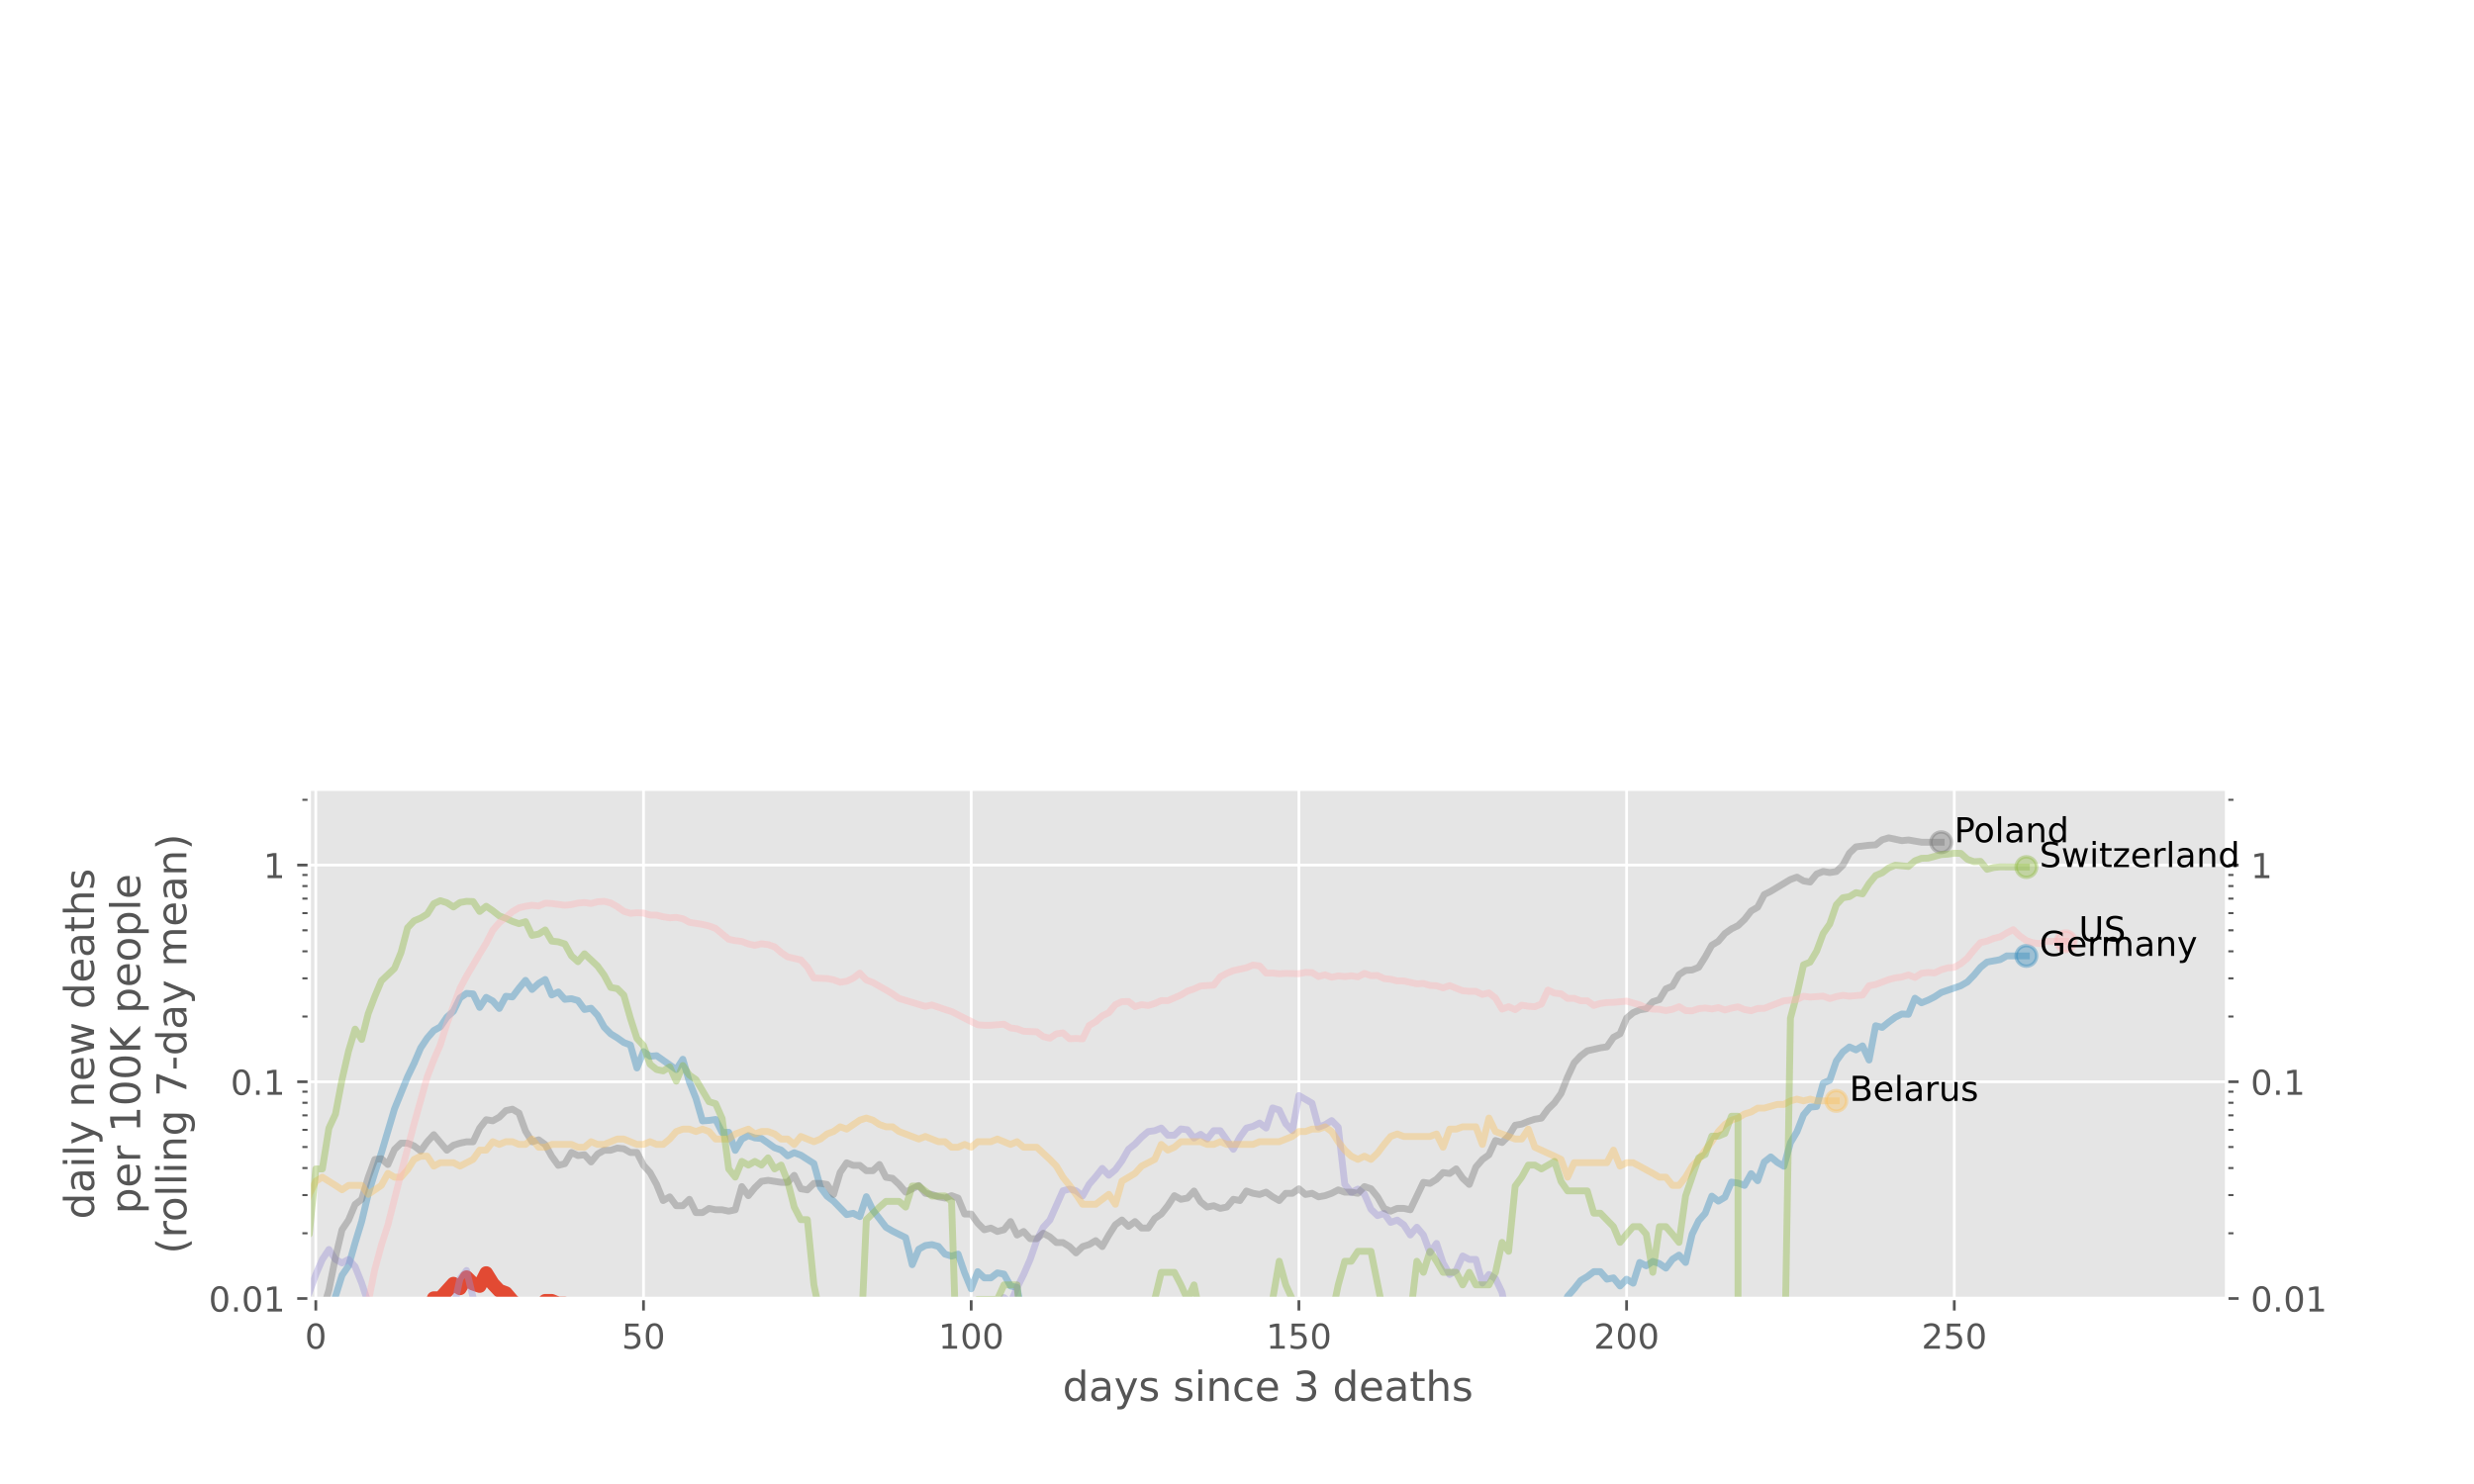 <?xml version="1.0" encoding="utf-8" standalone="no"?>
<!DOCTYPE svg PUBLIC "-//W3C//DTD SVG 1.1//EN"
  "http://www.w3.org/Graphics/SVG/1.1/DTD/svg11.dtd">
<!-- Created with matplotlib (https://matplotlib.org/) -->
<svg height="432pt" version="1.1" viewBox="0 0 720 432" width="720pt" xmlns="http://www.w3.org/2000/svg" xmlns:xlink="http://www.w3.org/1999/xlink">
 <defs>
  <style type="text/css">
*{stroke-linecap:butt;stroke-linejoin:round;}
  </style>
 </defs>
 <g id="figure_1">
  <g id="patch_1">
   <path d="M 0 432 
L 720 432 
L 720 0 
L 0 0 
z
" style="fill:#ffffff;"/>
  </g>
  <g id="axes_1">
   <g id="patch_2">
    <path d="M 90 378 
L 648 378 
L 648 229.745 
L 90 229.745 
z
" style="fill:#e5e5e5;"/>
   </g>
   <g id="matplotlib.axis_1">
    <g id="xtick_1">
     <g id="line2d_1">
      <path clip-path="url(#pd47db6774e)" d="M 91.907 378 
L 91.907 229.745 
" style="fill:none;stroke:#ffffff;stroke-linecap:square;stroke-width:0.8;"/>
     </g>
     <g id="line2d_2">
      <defs>
       <path d="M 0 0 
L 0 3.5 
" id="m6ab37466bc" style="stroke:#555555;stroke-width:0.8;"/>
      </defs>
      <g>
       <use style="fill:#555555;stroke:#555555;stroke-width:0.8;" x="91.907" xlink:href="#m6ab37466bc" y="378"/>
      </g>
     </g>
     <g id="text_1">
      <!-- 0 -->
      <defs>
       <path d="M 31.781 66.406 
Q 24.172 66.406 20.328 58.906 
Q 16.5 51.422 16.5 36.375 
Q 16.5 21.391 20.328 13.891 
Q 24.172 6.391 31.781 6.391 
Q 39.453 6.391 43.281 13.891 
Q 47.125 21.391 47.125 36.375 
Q 47.125 51.422 43.281 58.906 
Q 39.453 66.406 31.781 66.406 
z
M 31.781 74.219 
Q 44.047 74.219 50.516 64.516 
Q 56.984 54.828 56.984 36.375 
Q 56.984 17.969 50.516 8.266 
Q 44.047 -1.422 31.781 -1.422 
Q 19.531 -1.422 13.062 8.266 
Q 6.594 17.969 6.594 36.375 
Q 6.594 54.828 13.062 64.516 
Q 19.531 74.219 31.781 74.219 
z
" id="DejaVuSans-48"/>
      </defs>
      <g style="fill:#555555;" transform="translate(88.726 392.598)scale(0.1 -0.1)">
       <use xlink:href="#DejaVuSans-48"/>
      </g>
     </g>
    </g>
    <g id="xtick_2">
     <g id="line2d_3">
      <path clip-path="url(#pd47db6774e)" d="M 187.276 378 
L 187.276 229.745 
" style="fill:none;stroke:#ffffff;stroke-linecap:square;stroke-width:0.8;"/>
     </g>
     <g id="line2d_4">
      <g>
       <use style="fill:#555555;stroke:#555555;stroke-width:0.8;" x="187.276" xlink:href="#m6ab37466bc" y="378"/>
      </g>
     </g>
     <g id="text_2">
      <!-- 50 -->
      <defs>
       <path d="M 10.797 72.906 
L 49.516 72.906 
L 49.516 64.594 
L 19.828 64.594 
L 19.828 46.734 
Q 21.969 47.469 24.109 47.828 
Q 26.266 48.188 28.422 48.188 
Q 40.625 48.188 47.75 41.5 
Q 54.891 34.812 54.891 23.391 
Q 54.891 11.625 47.562 5.094 
Q 40.234 -1.422 26.906 -1.422 
Q 22.312 -1.422 17.547 -0.641 
Q 12.797 0.141 7.719 1.703 
L 7.719 11.625 
Q 12.109 9.234 16.797 8.062 
Q 21.484 6.891 26.703 6.891 
Q 35.156 6.891 40.078 11.328 
Q 45.016 15.766 45.016 23.391 
Q 45.016 31 40.078 35.438 
Q 35.156 39.891 26.703 39.891 
Q 22.75 39.891 18.812 39.016 
Q 14.891 38.141 10.797 36.281 
z
" id="DejaVuSans-53"/>
      </defs>
      <g style="fill:#555555;" transform="translate(180.913 392.598)scale(0.1 -0.1)">
       <use xlink:href="#DejaVuSans-53"/>
       <use x="63.623" xlink:href="#DejaVuSans-48"/>
      </g>
     </g>
    </g>
    <g id="xtick_3">
     <g id="line2d_5">
      <path clip-path="url(#pd47db6774e)" d="M 282.644 378 
L 282.644 229.745 
" style="fill:none;stroke:#ffffff;stroke-linecap:square;stroke-width:0.8;"/>
     </g>
     <g id="line2d_6">
      <g>
       <use style="fill:#555555;stroke:#555555;stroke-width:0.8;" x="282.644" xlink:href="#m6ab37466bc" y="378"/>
      </g>
     </g>
     <g id="text_3">
      <!-- 100 -->
      <defs>
       <path d="M 12.406 8.297 
L 28.516 8.297 
L 28.516 63.922 
L 10.984 60.406 
L 10.984 69.391 
L 28.422 72.906 
L 38.281 72.906 
L 38.281 8.297 
L 54.391 8.297 
L 54.391 0 
L 12.406 0 
z
" id="DejaVuSans-49"/>
      </defs>
      <g style="fill:#555555;" transform="translate(273.1 392.598)scale(0.1 -0.1)">
       <use xlink:href="#DejaVuSans-49"/>
       <use x="63.623" xlink:href="#DejaVuSans-48"/>
       <use x="127.246" xlink:href="#DejaVuSans-48"/>
      </g>
     </g>
    </g>
    <g id="xtick_4">
     <g id="line2d_7">
      <path clip-path="url(#pd47db6774e)" d="M 378.012 378 
L 378.012 229.745 
" style="fill:none;stroke:#ffffff;stroke-linecap:square;stroke-width:0.8;"/>
     </g>
     <g id="line2d_8">
      <g>
       <use style="fill:#555555;stroke:#555555;stroke-width:0.8;" x="378.012" xlink:href="#m6ab37466bc" y="378"/>
      </g>
     </g>
     <g id="text_4">
      <!-- 150 -->
      <g style="fill:#555555;" transform="translate(368.469 392.598)scale(0.1 -0.1)">
       <use xlink:href="#DejaVuSans-49"/>
       <use x="63.623" xlink:href="#DejaVuSans-53"/>
       <use x="127.246" xlink:href="#DejaVuSans-48"/>
      </g>
     </g>
    </g>
    <g id="xtick_5">
     <g id="line2d_9">
      <path clip-path="url(#pd47db6774e)" d="M 473.381 378 
L 473.381 229.745 
" style="fill:none;stroke:#ffffff;stroke-linecap:square;stroke-width:0.8;"/>
     </g>
     <g id="line2d_10">
      <g>
       <use style="fill:#555555;stroke:#555555;stroke-width:0.8;" x="473.381" xlink:href="#m6ab37466bc" y="378"/>
      </g>
     </g>
     <g id="text_5">
      <!-- 200 -->
      <defs>
       <path d="M 19.188 8.297 
L 53.609 8.297 
L 53.609 0 
L 7.328 0 
L 7.328 8.297 
Q 12.938 14.109 22.625 23.891 
Q 32.328 33.688 34.812 36.531 
Q 39.547 41.844 41.422 45.531 
Q 43.312 49.219 43.312 52.781 
Q 43.312 58.594 39.234 62.25 
Q 35.156 65.922 28.609 65.922 
Q 23.969 65.922 18.812 64.312 
Q 13.672 62.703 7.812 59.422 
L 7.812 69.391 
Q 13.766 71.781 18.938 73 
Q 24.125 74.219 28.422 74.219 
Q 39.75 74.219 46.484 68.547 
Q 53.219 62.891 53.219 53.422 
Q 53.219 48.922 51.531 44.891 
Q 49.859 40.875 45.406 35.406 
Q 44.188 33.984 37.641 27.219 
Q 31.109 20.453 19.188 8.297 
z
" id="DejaVuSans-50"/>
      </defs>
      <g style="fill:#555555;" transform="translate(463.837 392.598)scale(0.1 -0.1)">
       <use xlink:href="#DejaVuSans-50"/>
       <use x="63.623" xlink:href="#DejaVuSans-48"/>
       <use x="127.246" xlink:href="#DejaVuSans-48"/>
      </g>
     </g>
    </g>
    <g id="xtick_6">
     <g id="line2d_11">
      <path clip-path="url(#pd47db6774e)" d="M 568.749 378 
L 568.749 229.745 
" style="fill:none;stroke:#ffffff;stroke-linecap:square;stroke-width:0.8;"/>
     </g>
     <g id="line2d_12">
      <g>
       <use style="fill:#555555;stroke:#555555;stroke-width:0.8;" x="568.749" xlink:href="#m6ab37466bc" y="378"/>
      </g>
     </g>
     <g id="text_6">
      <!-- 250 -->
      <g style="fill:#555555;" transform="translate(559.205 392.598)scale(0.1 -0.1)">
       <use xlink:href="#DejaVuSans-50"/>
       <use x="63.623" xlink:href="#DejaVuSans-53"/>
       <use x="127.246" xlink:href="#DejaVuSans-48"/>
      </g>
     </g>
    </g>
    <g id="text_7">
     <!-- days since 3 deaths -->
     <defs>
      <path d="M 45.406 46.391 
L 45.406 75.984 
L 54.391 75.984 
L 54.391 0 
L 45.406 0 
L 45.406 8.203 
Q 42.578 3.328 38.25 0.953 
Q 33.938 -1.422 27.875 -1.422 
Q 17.969 -1.422 11.734 6.484 
Q 5.516 14.406 5.516 27.297 
Q 5.516 40.188 11.734 48.094 
Q 17.969 56 27.875 56 
Q 33.938 56 38.25 53.625 
Q 42.578 51.266 45.406 46.391 
z
M 14.797 27.297 
Q 14.797 17.391 18.875 11.75 
Q 22.953 6.109 30.078 6.109 
Q 37.203 6.109 41.297 11.75 
Q 45.406 17.391 45.406 27.297 
Q 45.406 37.203 41.297 42.844 
Q 37.203 48.484 30.078 48.484 
Q 22.953 48.484 18.875 42.844 
Q 14.797 37.203 14.797 27.297 
z
" id="DejaVuSans-100"/>
      <path d="M 34.281 27.484 
Q 23.391 27.484 19.188 25 
Q 14.984 22.516 14.984 16.5 
Q 14.984 11.719 18.141 8.906 
Q 21.297 6.109 26.703 6.109 
Q 34.188 6.109 38.703 11.406 
Q 43.219 16.703 43.219 25.484 
L 43.219 27.484 
z
M 52.203 31.203 
L 52.203 0 
L 43.219 0 
L 43.219 8.297 
Q 40.141 3.328 35.547 0.953 
Q 30.953 -1.422 24.312 -1.422 
Q 15.922 -1.422 10.953 3.297 
Q 6 8.016 6 15.922 
Q 6 25.141 12.172 29.828 
Q 18.359 34.516 30.609 34.516 
L 43.219 34.516 
L 43.219 35.406 
Q 43.219 41.609 39.141 45 
Q 35.062 48.391 27.688 48.391 
Q 23 48.391 18.547 47.266 
Q 14.109 46.141 10.016 43.891 
L 10.016 52.203 
Q 14.938 54.109 19.578 55.047 
Q 24.219 56 28.609 56 
Q 40.484 56 46.344 49.844 
Q 52.203 43.703 52.203 31.203 
z
" id="DejaVuSans-97"/>
      <path d="M 32.172 -5.078 
Q 28.375 -14.844 24.75 -17.812 
Q 21.141 -20.797 15.094 -20.797 
L 7.906 -20.797 
L 7.906 -13.281 
L 13.188 -13.281 
Q 16.891 -13.281 18.938 -11.516 
Q 21 -9.766 23.484 -3.219 
L 25.094 0.875 
L 2.984 54.688 
L 12.5 54.688 
L 29.594 11.922 
L 46.688 54.688 
L 56.203 54.688 
z
" id="DejaVuSans-121"/>
      <path d="M 44.281 53.078 
L 44.281 44.578 
Q 40.484 46.531 36.375 47.5 
Q 32.281 48.484 27.875 48.484 
Q 21.188 48.484 17.844 46.438 
Q 14.5 44.391 14.5 40.281 
Q 14.5 37.156 16.891 35.375 
Q 19.281 33.594 26.516 31.984 
L 29.594 31.297 
Q 39.156 29.25 43.188 25.516 
Q 47.219 21.781 47.219 15.094 
Q 47.219 7.469 41.188 3.016 
Q 35.156 -1.422 24.609 -1.422 
Q 20.219 -1.422 15.453 -0.562 
Q 10.688 0.297 5.422 2 
L 5.422 11.281 
Q 10.406 8.688 15.234 7.391 
Q 20.062 6.109 24.812 6.109 
Q 31.156 6.109 34.562 8.281 
Q 37.984 10.453 37.984 14.406 
Q 37.984 18.062 35.516 20.016 
Q 33.062 21.969 24.703 23.781 
L 21.578 24.516 
Q 13.234 26.266 9.516 29.906 
Q 5.812 33.547 5.812 39.891 
Q 5.812 47.609 11.281 51.797 
Q 16.75 56 26.812 56 
Q 31.781 56 36.172 55.266 
Q 40.578 54.547 44.281 53.078 
z
" id="DejaVuSans-115"/>
      <path id="DejaVuSans-32"/>
      <path d="M 9.422 54.688 
L 18.406 54.688 
L 18.406 0 
L 9.422 0 
z
M 9.422 75.984 
L 18.406 75.984 
L 18.406 64.594 
L 9.422 64.594 
z
" id="DejaVuSans-105"/>
      <path d="M 54.891 33.016 
L 54.891 0 
L 45.906 0 
L 45.906 32.719 
Q 45.906 40.484 42.875 44.328 
Q 39.844 48.188 33.797 48.188 
Q 26.516 48.188 22.312 43.547 
Q 18.109 38.922 18.109 30.906 
L 18.109 0 
L 9.078 0 
L 9.078 54.688 
L 18.109 54.688 
L 18.109 46.188 
Q 21.344 51.125 25.703 53.562 
Q 30.078 56 35.797 56 
Q 45.219 56 50.047 50.172 
Q 54.891 44.344 54.891 33.016 
z
" id="DejaVuSans-110"/>
      <path d="M 48.781 52.594 
L 48.781 44.188 
Q 44.969 46.297 41.141 47.344 
Q 37.312 48.391 33.406 48.391 
Q 24.656 48.391 19.812 42.844 
Q 14.984 37.312 14.984 27.297 
Q 14.984 17.281 19.812 11.734 
Q 24.656 6.203 33.406 6.203 
Q 37.312 6.203 41.141 7.25 
Q 44.969 8.297 48.781 10.406 
L 48.781 2.094 
Q 45.016 0.344 40.984 -0.531 
Q 36.969 -1.422 32.422 -1.422 
Q 20.062 -1.422 12.781 6.344 
Q 5.516 14.109 5.516 27.297 
Q 5.516 40.672 12.859 48.328 
Q 20.219 56 33.016 56 
Q 37.156 56 41.109 55.141 
Q 45.062 54.297 48.781 52.594 
z
" id="DejaVuSans-99"/>
      <path d="M 56.203 29.594 
L 56.203 25.203 
L 14.891 25.203 
Q 15.484 15.922 20.484 11.062 
Q 25.484 6.203 34.422 6.203 
Q 39.594 6.203 44.453 7.469 
Q 49.312 8.734 54.109 11.281 
L 54.109 2.781 
Q 49.266 0.734 44.188 -0.344 
Q 39.109 -1.422 33.891 -1.422 
Q 20.797 -1.422 13.156 6.188 
Q 5.516 13.812 5.516 26.812 
Q 5.516 40.234 12.766 48.109 
Q 20.016 56 32.328 56 
Q 43.359 56 49.781 48.891 
Q 56.203 41.797 56.203 29.594 
z
M 47.219 32.234 
Q 47.125 39.594 43.094 43.984 
Q 39.062 48.391 32.422 48.391 
Q 24.906 48.391 20.391 44.141 
Q 15.875 39.891 15.188 32.172 
z
" id="DejaVuSans-101"/>
      <path d="M 40.578 39.312 
Q 47.656 37.797 51.625 33 
Q 55.609 28.219 55.609 21.188 
Q 55.609 10.406 48.188 4.484 
Q 40.766 -1.422 27.094 -1.422 
Q 22.516 -1.422 17.656 -0.516 
Q 12.797 0.391 7.625 2.203 
L 7.625 11.719 
Q 11.719 9.328 16.594 8.109 
Q 21.484 6.891 26.812 6.891 
Q 36.078 6.891 40.938 10.547 
Q 45.797 14.203 45.797 21.188 
Q 45.797 27.641 41.281 31.266 
Q 36.766 34.906 28.719 34.906 
L 20.219 34.906 
L 20.219 43.016 
L 29.109 43.016 
Q 36.375 43.016 40.234 45.922 
Q 44.094 48.828 44.094 54.297 
Q 44.094 59.906 40.109 62.906 
Q 36.141 65.922 28.719 65.922 
Q 24.656 65.922 20.016 65.031 
Q 15.375 64.156 9.812 62.312 
L 9.812 71.094 
Q 15.438 72.656 20.344 73.438 
Q 25.25 74.219 29.594 74.219 
Q 40.828 74.219 47.359 69.109 
Q 53.906 64.016 53.906 55.328 
Q 53.906 49.266 50.438 45.094 
Q 46.969 40.922 40.578 39.312 
z
" id="DejaVuSans-51"/>
      <path d="M 18.312 70.219 
L 18.312 54.688 
L 36.812 54.688 
L 36.812 47.703 
L 18.312 47.703 
L 18.312 18.016 
Q 18.312 11.328 20.141 9.422 
Q 21.969 7.516 27.594 7.516 
L 36.812 7.516 
L 36.812 0 
L 27.594 0 
Q 17.188 0 13.234 3.875 
Q 9.281 7.766 9.281 18.016 
L 9.281 47.703 
L 2.688 47.703 
L 2.688 54.688 
L 9.281 54.688 
L 9.281 70.219 
z
" id="DejaVuSans-116"/>
      <path d="M 54.891 33.016 
L 54.891 0 
L 45.906 0 
L 45.906 32.719 
Q 45.906 40.484 42.875 44.328 
Q 39.844 48.188 33.797 48.188 
Q 26.516 48.188 22.312 43.547 
Q 18.109 38.922 18.109 30.906 
L 18.109 0 
L 9.078 0 
L 9.078 75.984 
L 18.109 75.984 
L 18.109 46.188 
Q 21.344 51.125 25.703 53.562 
Q 30.078 56 35.797 56 
Q 45.219 56 50.047 50.172 
Q 54.891 44.344 54.891 33.016 
z
" id="DejaVuSans-104"/>
     </defs>
     <g style="fill:#555555;" transform="translate(309.255 407.796)scale(0.12 -0.12)">
      <use xlink:href="#DejaVuSans-100"/>
      <use x="63.477" xlink:href="#DejaVuSans-97"/>
      <use x="124.756" xlink:href="#DejaVuSans-121"/>
      <use x="183.936" xlink:href="#DejaVuSans-115"/>
      <use x="236.035" xlink:href="#DejaVuSans-32"/>
      <use x="267.822" xlink:href="#DejaVuSans-115"/>
      <use x="319.922" xlink:href="#DejaVuSans-105"/>
      <use x="347.705" xlink:href="#DejaVuSans-110"/>
      <use x="411.084" xlink:href="#DejaVuSans-99"/>
      <use x="466.064" xlink:href="#DejaVuSans-101"/>
      <use x="527.588" xlink:href="#DejaVuSans-32"/>
      <use x="559.375" xlink:href="#DejaVuSans-51"/>
      <use x="622.998" xlink:href="#DejaVuSans-32"/>
      <use x="654.785" xlink:href="#DejaVuSans-100"/>
      <use x="718.262" xlink:href="#DejaVuSans-101"/>
      <use x="779.785" xlink:href="#DejaVuSans-97"/>
      <use x="841.064" xlink:href="#DejaVuSans-116"/>
      <use x="880.273" xlink:href="#DejaVuSans-104"/>
      <use x="943.652" xlink:href="#DejaVuSans-115"/>
     </g>
    </g>
   </g>
   <g id="matplotlib.axis_2">
    <g id="ytick_1">
     <g id="line2d_13">
      <path clip-path="url(#pd47db6774e)" d="M 90 378 
L 648 378 
" style="fill:none;stroke:#ffffff;stroke-linecap:square;stroke-width:0.8;"/>
     </g>
     <g id="line2d_14">
      <defs>
       <path d="M 0 0 
L -3.5 0 
" id="m72740558b6" style="stroke:#555555;stroke-width:0.8;"/>
      </defs>
      <g>
       <use style="fill:#555555;stroke:#555555;stroke-width:0.8;" x="90" xlink:href="#m72740558b6" y="378"/>
      </g>
     </g>
     <g id="line2d_15">
      <defs>
       <path d="M 0 0 
L 3.5 0 
" id="mf5cfdddfc0" style="stroke:#555555;stroke-width:0.8;"/>
      </defs>
      <g>
       <use style="fill:#555555;stroke:#555555;stroke-width:0.8;" x="648" xlink:href="#mf5cfdddfc0" y="378"/>
      </g>
     </g>
     <g id="text_8">
      <!-- 0.01 -->
      <defs>
       <path d="M 10.688 12.406 
L 21 12.406 
L 21 0 
L 10.688 0 
z
" id="DejaVuSans-46"/>
      </defs>
      <g style="fill:#555555;" transform="translate(60.734 381.799)scale(0.1 -0.1)">
       <use xlink:href="#DejaVuSans-48"/>
       <use x="63.623" xlink:href="#DejaVuSans-46"/>
       <use x="95.41" xlink:href="#DejaVuSans-48"/>
       <use x="159.033" xlink:href="#DejaVuSans-49"/>
      </g>
     </g>
     <g id="text_9">
      <!-- 0.01 -->
      <g style="fill:#555555;" transform="translate(655 381.799)scale(0.1 -0.1)">
       <use xlink:href="#DejaVuSans-48"/>
       <use x="63.623" xlink:href="#DejaVuSans-46"/>
       <use x="95.41" xlink:href="#DejaVuSans-48"/>
       <use x="159.033" xlink:href="#DejaVuSans-49"/>
      </g>
     </g>
    </g>
    <g id="ytick_2">
     <g id="line2d_16">
      <path clip-path="url(#pd47db6774e)" d="M 90 314.911 
L 648 314.911 
" style="fill:none;stroke:#ffffff;stroke-linecap:square;stroke-width:0.8;"/>
     </g>
     <g id="line2d_17">
      <g>
       <use style="fill:#555555;stroke:#555555;stroke-width:0.8;" x="90" xlink:href="#m72740558b6" y="314.911"/>
      </g>
     </g>
     <g id="line2d_18">
      <g>
       <use style="fill:#555555;stroke:#555555;stroke-width:0.8;" x="648" xlink:href="#mf5cfdddfc0" y="314.911"/>
      </g>
     </g>
     <g id="text_10">
      <!-- 0.1 -->
      <g style="fill:#555555;" transform="translate(67.097 318.71)scale(0.1 -0.1)">
       <use xlink:href="#DejaVuSans-48"/>
       <use x="63.623" xlink:href="#DejaVuSans-46"/>
       <use x="95.41" xlink:href="#DejaVuSans-49"/>
      </g>
     </g>
     <g id="text_11">
      <!-- 0.1 -->
      <g style="fill:#555555;" transform="translate(655 318.71)scale(0.1 -0.1)">
       <use xlink:href="#DejaVuSans-48"/>
       <use x="63.623" xlink:href="#DejaVuSans-46"/>
       <use x="95.41" xlink:href="#DejaVuSans-49"/>
      </g>
     </g>
    </g>
    <g id="ytick_3">
     <g id="line2d_19">
      <path clip-path="url(#pd47db6774e)" d="M 90 251.822 
L 648 251.822 
" style="fill:none;stroke:#ffffff;stroke-linecap:square;stroke-width:0.8;"/>
     </g>
     <g id="line2d_20">
      <g>
       <use style="fill:#555555;stroke:#555555;stroke-width:0.8;" x="90" xlink:href="#m72740558b6" y="251.822"/>
      </g>
     </g>
     <g id="line2d_21">
      <g>
       <use style="fill:#555555;stroke:#555555;stroke-width:0.8;" x="648" xlink:href="#mf5cfdddfc0" y="251.822"/>
      </g>
     </g>
     <g id="text_12">
      <!-- 1 -->
      <g style="fill:#555555;" transform="translate(76.638 255.621)scale(0.1 -0.1)">
       <use xlink:href="#DejaVuSans-49"/>
      </g>
     </g>
     <g id="text_13">
      <!-- 1 -->
      <g style="fill:#555555;" transform="translate(655 255.621)scale(0.1 -0.1)">
       <use xlink:href="#DejaVuSans-49"/>
      </g>
     </g>
    </g>
    <g id="ytick_4">
     <g id="line2d_22">
      <defs>
       <path d="M 0 0 
L -2 0 
" id="me867f3ad84" style="stroke:#555555;stroke-width:0.6;"/>
      </defs>
      <g>
       <use style="fill:#555555;stroke:#555555;stroke-width:0.6;" x="90" xlink:href="#me867f3ad84" y="359.008"/>
      </g>
     </g>
     <g id="line2d_23">
      <defs>
       <path d="M 0 0 
L 2 0 
" id="m5be6128f90" style="stroke:#555555;stroke-width:0.6;"/>
      </defs>
      <g>
       <use style="fill:#555555;stroke:#555555;stroke-width:0.6;" x="648" xlink:href="#m5be6128f90" y="359.008"/>
      </g>
     </g>
    </g>
    <g id="ytick_5">
     <g id="line2d_24">
      <g>
       <use style="fill:#555555;stroke:#555555;stroke-width:0.6;" x="90" xlink:href="#me867f3ad84" y="347.899"/>
      </g>
     </g>
     <g id="line2d_25">
      <g>
       <use style="fill:#555555;stroke:#555555;stroke-width:0.6;" x="648" xlink:href="#m5be6128f90" y="347.899"/>
      </g>
     </g>
    </g>
    <g id="ytick_6">
     <g id="line2d_26">
      <g>
       <use style="fill:#555555;stroke:#555555;stroke-width:0.6;" x="90" xlink:href="#me867f3ad84" y="340.017"/>
      </g>
     </g>
     <g id="line2d_27">
      <g>
       <use style="fill:#555555;stroke:#555555;stroke-width:0.6;" x="648" xlink:href="#m5be6128f90" y="340.017"/>
      </g>
     </g>
    </g>
    <g id="ytick_7">
     <g id="line2d_28">
      <g>
       <use style="fill:#555555;stroke:#555555;stroke-width:0.6;" x="90" xlink:href="#me867f3ad84" y="333.903"/>
      </g>
     </g>
     <g id="line2d_29">
      <g>
       <use style="fill:#555555;stroke:#555555;stroke-width:0.6;" x="648" xlink:href="#m5be6128f90" y="333.903"/>
      </g>
     </g>
    </g>
    <g id="ytick_8">
     <g id="line2d_30">
      <g>
       <use style="fill:#555555;stroke:#555555;stroke-width:0.6;" x="90" xlink:href="#me867f3ad84" y="328.907"/>
      </g>
     </g>
     <g id="line2d_31">
      <g>
       <use style="fill:#555555;stroke:#555555;stroke-width:0.6;" x="648" xlink:href="#m5be6128f90" y="328.907"/>
      </g>
     </g>
    </g>
    <g id="ytick_9">
     <g id="line2d_32">
      <g>
       <use style="fill:#555555;stroke:#555555;stroke-width:0.6;" x="90" xlink:href="#me867f3ad84" y="324.684"/>
      </g>
     </g>
     <g id="line2d_33">
      <g>
       <use style="fill:#555555;stroke:#555555;stroke-width:0.6;" x="648" xlink:href="#m5be6128f90" y="324.684"/>
      </g>
     </g>
    </g>
    <g id="ytick_10">
     <g id="line2d_34">
      <g>
       <use style="fill:#555555;stroke:#555555;stroke-width:0.6;" x="90" xlink:href="#me867f3ad84" y="321.025"/>
      </g>
     </g>
     <g id="line2d_35">
      <g>
       <use style="fill:#555555;stroke:#555555;stroke-width:0.6;" x="648" xlink:href="#m5be6128f90" y="321.025"/>
      </g>
     </g>
    </g>
    <g id="ytick_11">
     <g id="line2d_36">
      <g>
       <use style="fill:#555555;stroke:#555555;stroke-width:0.6;" x="90" xlink:href="#me867f3ad84" y="317.798"/>
      </g>
     </g>
     <g id="line2d_37">
      <g>
       <use style="fill:#555555;stroke:#555555;stroke-width:0.6;" x="648" xlink:href="#m5be6128f90" y="317.798"/>
      </g>
     </g>
    </g>
    <g id="ytick_12">
     <g id="line2d_38">
      <g>
       <use style="fill:#555555;stroke:#555555;stroke-width:0.6;" x="90" xlink:href="#me867f3ad84" y="295.919"/>
      </g>
     </g>
     <g id="line2d_39">
      <g>
       <use style="fill:#555555;stroke:#555555;stroke-width:0.6;" x="648" xlink:href="#m5be6128f90" y="295.919"/>
      </g>
     </g>
    </g>
    <g id="ytick_13">
     <g id="line2d_40">
      <g>
       <use style="fill:#555555;stroke:#555555;stroke-width:0.6;" x="90" xlink:href="#me867f3ad84" y="284.81"/>
      </g>
     </g>
     <g id="line2d_41">
      <g>
       <use style="fill:#555555;stroke:#555555;stroke-width:0.6;" x="648" xlink:href="#m5be6128f90" y="284.81"/>
      </g>
     </g>
    </g>
    <g id="ytick_14">
     <g id="line2d_42">
      <g>
       <use style="fill:#555555;stroke:#555555;stroke-width:0.6;" x="90" xlink:href="#me867f3ad84" y="276.928"/>
      </g>
     </g>
     <g id="line2d_43">
      <g>
       <use style="fill:#555555;stroke:#555555;stroke-width:0.6;" x="648" xlink:href="#m5be6128f90" y="276.928"/>
      </g>
     </g>
    </g>
    <g id="ytick_15">
     <g id="line2d_44">
      <g>
       <use style="fill:#555555;stroke:#555555;stroke-width:0.6;" x="90" xlink:href="#me867f3ad84" y="270.814"/>
      </g>
     </g>
     <g id="line2d_45">
      <g>
       <use style="fill:#555555;stroke:#555555;stroke-width:0.6;" x="648" xlink:href="#m5be6128f90" y="270.814"/>
      </g>
     </g>
    </g>
    <g id="ytick_16">
     <g id="line2d_46">
      <g>
       <use style="fill:#555555;stroke:#555555;stroke-width:0.6;" x="90" xlink:href="#me867f3ad84" y="265.818"/>
      </g>
     </g>
     <g id="line2d_47">
      <g>
       <use style="fill:#555555;stroke:#555555;stroke-width:0.6;" x="648" xlink:href="#m5be6128f90" y="265.818"/>
      </g>
     </g>
    </g>
    <g id="ytick_17">
     <g id="line2d_48">
      <g>
       <use style="fill:#555555;stroke:#555555;stroke-width:0.6;" x="90" xlink:href="#me867f3ad84" y="261.595"/>
      </g>
     </g>
     <g id="line2d_49">
      <g>
       <use style="fill:#555555;stroke:#555555;stroke-width:0.6;" x="648" xlink:href="#m5be6128f90" y="261.595"/>
      </g>
     </g>
    </g>
    <g id="ytick_18">
     <g id="line2d_50">
      <g>
       <use style="fill:#555555;stroke:#555555;stroke-width:0.6;" x="90" xlink:href="#me867f3ad84" y="257.936"/>
      </g>
     </g>
     <g id="line2d_51">
      <g>
       <use style="fill:#555555;stroke:#555555;stroke-width:0.6;" x="648" xlink:href="#m5be6128f90" y="257.936"/>
      </g>
     </g>
    </g>
    <g id="ytick_19">
     <g id="line2d_52">
      <g>
       <use style="fill:#555555;stroke:#555555;stroke-width:0.6;" x="90" xlink:href="#me867f3ad84" y="254.709"/>
      </g>
     </g>
     <g id="line2d_53">
      <g>
       <use style="fill:#555555;stroke:#555555;stroke-width:0.6;" x="648" xlink:href="#m5be6128f90" y="254.709"/>
      </g>
     </g>
    </g>
    <g id="ytick_20">
     <g id="line2d_54">
      <g>
       <use style="fill:#555555;stroke:#555555;stroke-width:0.6;" x="90" xlink:href="#me867f3ad84" y="232.831"/>
      </g>
     </g>
     <g id="line2d_55">
      <g>
       <use style="fill:#555555;stroke:#555555;stroke-width:0.6;" x="648" xlink:href="#m5be6128f90" y="232.831"/>
      </g>
     </g>
    </g>
    <g id="text_14">
     <!-- daily new deaths -->
     <defs>
      <path d="M 9.422 75.984 
L 18.406 75.984 
L 18.406 0 
L 9.422 0 
z
" id="DejaVuSans-108"/>
      <path d="M 4.203 54.688 
L 13.188 54.688 
L 24.422 12.016 
L 35.594 54.688 
L 46.188 54.688 
L 57.422 12.016 
L 68.609 54.688 
L 77.594 54.688 
L 63.281 0 
L 52.688 0 
L 40.922 44.828 
L 29.109 0 
L 18.5 0 
z
" id="DejaVuSans-119"/>
     </defs>
     <g style="fill:#555555;" transform="translate(27.364 354.917)rotate(-90)scale(0.12 -0.12)">
      <use xlink:href="#DejaVuSans-100"/>
      <use x="63.477" xlink:href="#DejaVuSans-97"/>
      <use x="124.756" xlink:href="#DejaVuSans-105"/>
      <use x="152.539" xlink:href="#DejaVuSans-108"/>
      <use x="180.322" xlink:href="#DejaVuSans-121"/>
      <use x="239.502" xlink:href="#DejaVuSans-32"/>
      <use x="271.289" xlink:href="#DejaVuSans-110"/>
      <use x="334.668" xlink:href="#DejaVuSans-101"/>
      <use x="396.191" xlink:href="#DejaVuSans-119"/>
      <use x="477.979" xlink:href="#DejaVuSans-32"/>
      <use x="509.766" xlink:href="#DejaVuSans-100"/>
      <use x="573.242" xlink:href="#DejaVuSans-101"/>
      <use x="634.766" xlink:href="#DejaVuSans-97"/>
      <use x="696.045" xlink:href="#DejaVuSans-116"/>
      <use x="735.254" xlink:href="#DejaVuSans-104"/>
      <use x="798.633" xlink:href="#DejaVuSans-115"/>
     </g>
     <!-- per 100K people -->
     <defs>
      <path d="M 18.109 8.203 
L 18.109 -20.797 
L 9.078 -20.797 
L 9.078 54.688 
L 18.109 54.688 
L 18.109 46.391 
Q 20.953 51.266 25.266 53.625 
Q 29.594 56 35.594 56 
Q 45.562 56 51.781 48.094 
Q 58.016 40.188 58.016 27.297 
Q 58.016 14.406 51.781 6.484 
Q 45.562 -1.422 35.594 -1.422 
Q 29.594 -1.422 25.266 0.953 
Q 20.953 3.328 18.109 8.203 
z
M 48.688 27.297 
Q 48.688 37.203 44.609 42.844 
Q 40.531 48.484 33.406 48.484 
Q 26.266 48.484 22.188 42.844 
Q 18.109 37.203 18.109 27.297 
Q 18.109 17.391 22.188 11.75 
Q 26.266 6.109 33.406 6.109 
Q 40.531 6.109 44.609 11.75 
Q 48.688 17.391 48.688 27.297 
z
" id="DejaVuSans-112"/>
      <path d="M 41.109 46.297 
Q 39.594 47.172 37.812 47.578 
Q 36.031 48 33.891 48 
Q 26.266 48 22.188 43.047 
Q 18.109 38.094 18.109 28.812 
L 18.109 0 
L 9.078 0 
L 9.078 54.688 
L 18.109 54.688 
L 18.109 46.188 
Q 20.953 51.172 25.484 53.578 
Q 30.031 56 36.531 56 
Q 37.453 56 38.578 55.875 
Q 39.703 55.766 41.062 55.516 
z
" id="DejaVuSans-114"/>
      <path d="M 9.812 72.906 
L 19.672 72.906 
L 19.672 42.094 
L 52.391 72.906 
L 65.094 72.906 
L 28.906 38.922 
L 67.672 0 
L 54.688 0 
L 19.672 35.109 
L 19.672 0 
L 9.812 0 
z
" id="DejaVuSans-75"/>
      <path d="M 30.609 48.391 
Q 23.391 48.391 19.188 42.75 
Q 14.984 37.109 14.984 27.297 
Q 14.984 17.484 19.156 11.844 
Q 23.344 6.203 30.609 6.203 
Q 37.797 6.203 41.984 11.859 
Q 46.188 17.531 46.188 27.297 
Q 46.188 37.016 41.984 42.703 
Q 37.797 48.391 30.609 48.391 
z
M 30.609 56 
Q 42.328 56 49.016 48.375 
Q 55.719 40.766 55.719 27.297 
Q 55.719 13.875 49.016 6.219 
Q 42.328 -1.422 30.609 -1.422 
Q 18.844 -1.422 12.172 6.219 
Q 5.516 13.875 5.516 27.297 
Q 5.516 40.766 12.172 48.375 
Q 18.844 56 30.609 56 
z
" id="DejaVuSans-111"/>
     </defs>
     <g style="fill:#555555;" transform="translate(40.801 353.381)rotate(-90)scale(0.12 -0.12)">
      <use xlink:href="#DejaVuSans-112"/>
      <use x="63.477" xlink:href="#DejaVuSans-101"/>
      <use x="125" xlink:href="#DejaVuSans-114"/>
      <use x="166.113" xlink:href="#DejaVuSans-32"/>
      <use x="197.9" xlink:href="#DejaVuSans-49"/>
      <use x="261.523" xlink:href="#DejaVuSans-48"/>
      <use x="325.146" xlink:href="#DejaVuSans-48"/>
      <use x="388.77" xlink:href="#DejaVuSans-75"/>
      <use x="454.346" xlink:href="#DejaVuSans-32"/>
      <use x="486.133" xlink:href="#DejaVuSans-112"/>
      <use x="549.609" xlink:href="#DejaVuSans-101"/>
      <use x="611.133" xlink:href="#DejaVuSans-111"/>
      <use x="672.314" xlink:href="#DejaVuSans-112"/>
      <use x="735.791" xlink:href="#DejaVuSans-108"/>
      <use x="763.574" xlink:href="#DejaVuSans-101"/>
     </g>
     <!-- (rolling 7-day mean) -->
     <defs>
      <path d="M 31 75.875 
Q 24.469 64.656 21.281 53.656 
Q 18.109 42.672 18.109 31.391 
Q 18.109 20.125 21.312 9.062 
Q 24.516 -2 31 -13.188 
L 23.188 -13.188 
Q 15.875 -1.703 12.234 9.375 
Q 8.594 20.453 8.594 31.391 
Q 8.594 42.281 12.203 53.312 
Q 15.828 64.359 23.188 75.875 
z
" id="DejaVuSans-40"/>
      <path d="M 45.406 27.984 
Q 45.406 37.75 41.375 43.109 
Q 37.359 48.484 30.078 48.484 
Q 22.859 48.484 18.828 43.109 
Q 14.797 37.75 14.797 27.984 
Q 14.797 18.266 18.828 12.891 
Q 22.859 7.516 30.078 7.516 
Q 37.359 7.516 41.375 12.891 
Q 45.406 18.266 45.406 27.984 
z
M 54.391 6.781 
Q 54.391 -7.172 48.188 -13.984 
Q 42 -20.797 29.203 -20.797 
Q 24.469 -20.797 20.266 -20.094 
Q 16.062 -19.391 12.109 -17.922 
L 12.109 -9.188 
Q 16.062 -11.328 19.922 -12.344 
Q 23.781 -13.375 27.781 -13.375 
Q 36.625 -13.375 41.016 -8.766 
Q 45.406 -4.156 45.406 5.172 
L 45.406 9.625 
Q 42.625 4.781 38.281 2.391 
Q 33.938 0 27.875 0 
Q 17.828 0 11.672 7.656 
Q 5.516 15.328 5.516 27.984 
Q 5.516 40.672 11.672 48.328 
Q 17.828 56 27.875 56 
Q 33.938 56 38.281 53.609 
Q 42.625 51.219 45.406 46.391 
L 45.406 54.688 
L 54.391 54.688 
z
" id="DejaVuSans-103"/>
      <path d="M 8.203 72.906 
L 55.078 72.906 
L 55.078 68.703 
L 28.609 0 
L 18.312 0 
L 43.219 64.594 
L 8.203 64.594 
z
" id="DejaVuSans-55"/>
      <path d="M 4.891 31.391 
L 31.203 31.391 
L 31.203 23.391 
L 4.891 23.391 
z
" id="DejaVuSans-45"/>
      <path d="M 52 44.188 
Q 55.375 50.25 60.062 53.125 
Q 64.75 56 71.094 56 
Q 79.641 56 84.281 50.016 
Q 88.922 44.047 88.922 33.016 
L 88.922 0 
L 79.891 0 
L 79.891 32.719 
Q 79.891 40.578 77.094 44.375 
Q 74.312 48.188 68.609 48.188 
Q 61.625 48.188 57.562 43.547 
Q 53.516 38.922 53.516 30.906 
L 53.516 0 
L 44.484 0 
L 44.484 32.719 
Q 44.484 40.625 41.703 44.406 
Q 38.922 48.188 33.109 48.188 
Q 26.219 48.188 22.156 43.531 
Q 18.109 38.875 18.109 30.906 
L 18.109 0 
L 9.078 0 
L 9.078 54.688 
L 18.109 54.688 
L 18.109 46.188 
Q 21.188 51.219 25.484 53.609 
Q 29.781 56 35.688 56 
Q 41.656 56 45.828 52.969 
Q 50 49.953 52 44.188 
z
" id="DejaVuSans-109"/>
      <path d="M 8.016 75.875 
L 15.828 75.875 
Q 23.141 64.359 26.781 53.312 
Q 30.422 42.281 30.422 31.391 
Q 30.422 20.453 26.781 9.375 
Q 23.141 -1.703 15.828 -13.188 
L 8.016 -13.188 
Q 14.5 -2 17.703 9.062 
Q 20.906 20.125 20.906 31.391 
Q 20.906 42.672 17.703 53.656 
Q 14.5 64.656 8.016 75.875 
z
" id="DejaVuSans-41"/>
     </defs>
     <g style="fill:#555555;" transform="translate(54.239 365.018)rotate(-90)scale(0.12 -0.12)">
      <use xlink:href="#DejaVuSans-40"/>
      <use x="39.014" xlink:href="#DejaVuSans-114"/>
      <use x="77.877" xlink:href="#DejaVuSans-111"/>
      <use x="139.059" xlink:href="#DejaVuSans-108"/>
      <use x="166.842" xlink:href="#DejaVuSans-108"/>
      <use x="194.625" xlink:href="#DejaVuSans-105"/>
      <use x="222.408" xlink:href="#DejaVuSans-110"/>
      <use x="285.787" xlink:href="#DejaVuSans-103"/>
      <use x="349.264" xlink:href="#DejaVuSans-32"/>
      <use x="381.051" xlink:href="#DejaVuSans-55"/>
      <use x="444.674" xlink:href="#DejaVuSans-45"/>
      <use x="480.758" xlink:href="#DejaVuSans-100"/>
      <use x="544.234" xlink:href="#DejaVuSans-97"/>
      <use x="605.514" xlink:href="#DejaVuSans-121"/>
      <use x="664.693" xlink:href="#DejaVuSans-32"/>
      <use x="696.48" xlink:href="#DejaVuSans-109"/>
      <use x="793.893" xlink:href="#DejaVuSans-101"/>
      <use x="855.416" xlink:href="#DejaVuSans-97"/>
      <use x="916.695" xlink:href="#DejaVuSans-110"/>
      <use x="980.074" xlink:href="#DejaVuSans-41"/>
     </g>
    </g>
   </g>
   <g id="line2d_56">
    <path clip-path="url(#pd47db6774e)" d="M 72.454 433 
L 72.834 427.008 
L 74.741 419.125 
L 76.648 413.011 
L 78.556 408.016 
L 80.463 408.016 
L 82.371 410.4 
L 84.278 403.792 
L 86.185 410.4 
L 88.093 394.02 
L 90 396.907 
L 91.907 390.19 
L 93.815 391.408 
L 95.722 383.839 
L 97.629 384.801 
L 99.537 380.299 
L 101.444 387.906 
L 103.352 386.831 
L 105.259 387.906 
L 107.166 382.012 
L 109.074 389.024 
L 110.981 384.801 
L 112.888 387.906 
L 114.796 391.408 
L 116.703 385.797 
L 118.61 389.024 
L 120.518 387.906 
L 122.425 384.801 
L 124.333 382.91 
L 126.24 377.915 
L 128.147 377.915 
L 131.962 373.691 
L 133.869 375.028 
L 135.777 371.801 
L 137.684 373.691 
L 139.592 374.352 
L 141.499 370.61 
L 143.406 373.691 
L 145.314 375.722 
L 147.221 376.434 
L 149.128 378.687 
L 152.943 382.012 
L 154.85 384.801 
L 156.758 382.91 
L 158.665 378.687 
L 160.573 378.687 
L 162.48 379.481 
L 164.387 379.481 
L 166.295 382.012 
L 168.202 382.012 
L 170.109 382.91 
L 172.017 387.906 
L 173.924 387.906 
L 175.831 391.408 
L 179.646 394.02 
L 181.554 395.425 
L 183.461 401.902 
L 185.368 405.823 
L 187.276 410.4 
L 189.183 413.011 
L 191.09 413.011 
L 192.998 415.898 
L 194.905 419.125 
L 196.813 415.898 
L 198.72 415.898 
L 200.627 419.125 
L 202.535 413.011 
L 204.442 419.125 
L 206.349 415.898 
L 208.257 413.011 
L 210.164 415.898 
L 212.071 415.898 
L 213.979 419.125 
L 215.886 427.008 
L 217.794 427.008 
L 218.822 433 
M 228.209 433 
L 229.238 427.008 
L 231.145 427.008 
L 233.052 422.784 
L 235.271 433 
M 247.283 433 
L 248.311 427.008 
L 250.219 427.008 
L 252.126 432.003 
L 254.033 432.003 
L 254.169 433 
M 332.1 433 
L 332.236 432.003 
L 334.143 427.008 
L 336.05 432.003 
L 337.958 427.008 
L 340.176 433 
M 347.183 433 
L 347.494 432.003 
L 349.402 427.008 
L 351.309 427.008 
L 353.217 422.784 
L 355.124 422.784 
L 357.031 419.125 
L 358.939 427.008 
L 361.157 433 
M 422.76 433 
L 423.789 427.008 
L 425.696 427.008 
L 427.604 422.784 
L 429.511 408.016 
L 431.419 403.792 
L 433.326 401.902 
L 435.233 403.792 
L 437.141 403.792 
L 439.048 400.134 
L 440.955 401.902 
L 442.863 408.016 
L 444.77 410.4 
L 446.677 408.016 
L 448.585 398.473 
L 450.492 396.907 
L 452.4 398.473 
L 454.307 395.425 
L 456.214 391.408 
L 458.122 389.024 
L 460.029 385.797 
L 461.936 386.831 
L 463.844 390.19 
L 465.751 386.831 
L 467.659 385.797 
L 469.566 390.19 
L 471.473 387.906 
L 473.381 391.408 
L 475.288 392.683 
L 479.103 392.683 
L 481.01 396.907 
L 482.917 392.683 
L 484.825 396.907 
L 486.732 392.683 
L 488.64 395.425 
L 490.547 387.906 
L 492.454 391.408 
L 494.362 392.683 
L 496.269 392.683 
L 498.176 394.02 
L 500.084 400.134 
L 501.991 401.902 
L 503.898 408.016 
L 507.713 408.016 
L 509.621 413.011 
L 511.528 410.4 
L 513.435 410.4 
L 515.343 408.016 
L 517.25 405.823 
L 519.157 408.016 
L 521.065 405.823 
L 522.972 405.823 
L 524.88 408.016 
L 526.787 410.4 
L 528.694 405.823 
L 530.602 408.016 
L 532.509 403.792 
L 536.324 403.792 
L 538.231 405.823 
L 542.046 405.823 
L 543.953 410.4 
L 545.861 415.898 
L 547.768 419.125 
L 549.675 422.784 
L 551.583 415.898 
L 553.49 410.4 
L 555.397 408.016 
L 557.305 405.823 
L 563.027 405.823 
L 564.934 408.016 
L 566.842 408.016 
L 568.749 405.823 
L 570.656 405.823 
L 572.564 408.016 
L 574.471 408.016 
L 576.378 401.902 
L 578.286 401.902 
L 580.193 403.792 
L 582.1 415.898 
L 584.008 415.898 
L 585.915 410.4 
L 587.823 405.823 
L 589.73 410.4 
L 591.637 408.016 
L 593.545 401.902 
L 597.359 398.473 
L 599.267 398.473 
L 601.174 401.902 
L 603.082 395.425 
L 606.896 398.473 
L 608.804 400.134 
L 614.526 400.134 
L 614.526 400.134 
" style="fill:none;stroke:#e24a33;stroke-linecap:square;stroke-width:4;"/>
   </g>
   <g id="line2d_57">
    <defs>
     <path d="M 0 3 
C 0.796 3 1.559 2.684 2.121 2.121 
C 2.684 1.559 3 0.796 3 0 
C 3 -0.796 2.684 -1.559 2.121 -2.121 
C 1.559 -2.684 0.796 -3 0 -3 
C -0.796 -3 -1.559 -2.684 -2.121 -2.121 
C -2.684 -1.559 -3 -0.796 -3 0 
C -3 0.796 -2.684 1.559 -2.121 2.121 
C -1.559 2.684 -0.796 3 0 3 
z
" id="mf224b37e9c" style="stroke:#e24a33;"/>
    </defs>
    <g clip-path="url(#pd47db6774e)">
     <use style="fill:#e24a33;stroke:#e24a33;" x="614.526" xlink:href="#mf224b37e9c" y="400.134"/>
    </g>
   </g>
   <g id="line2d_58">
    <path clip-path="url(#pd47db6774e)" d="M 85.176 433 
L 86.185 429.355 
L 88.093 423.857 
L 90 415.359 
L 91.907 404.866 
L 93.815 401.363 
L 95.722 387.809 
L 97.629 377.376 
L 99.537 371.262 
L 101.444 368.485 
L 103.352 361.783 
L 105.259 355.566 
L 107.166 347.581 
L 109.074 341.406 
L 110.981 335.663 
L 114.796 322.847 
L 118.61 313.477 
L 120.518 309.521 
L 122.425 305.068 
L 124.333 302.191 
L 126.24 299.991 
L 128.147 298.928 
L 130.055 296.106 
L 131.962 294.375 
L 133.869 290.51 
L 135.777 289.181 
L 137.684 289.328 
L 139.592 293.271 
L 141.499 290.338 
L 143.406 291.387 
L 145.314 293.57 
L 147.221 290.016 
L 149.128 290.205 
L 151.036 287.671 
L 152.943 285.384 
L 154.85 288.037 
L 156.758 286.273 
L 158.665 285.131 
L 160.573 289.642 
L 162.48 288.764 
L 164.387 290.916 
L 166.295 290.722 
L 168.202 291.268 
L 170.109 293.872 
L 172.017 293.506 
L 173.924 295.571 
L 175.831 299.006 
L 177.739 300.956 
L 179.646 302.132 
L 181.554 303.484 
L 183.461 304.201 
L 185.368 310.898 
L 187.276 306.132 
L 189.183 307.488 
L 191.09 307.31 
L 196.813 311.345 
L 198.72 308.356 
L 200.627 314.934 
L 202.535 319.724 
L 204.442 326.302 
L 206.349 326.16 
L 208.257 325.88 
L 210.164 329.689 
L 212.071 329.609 
L 213.979 334.877 
L 215.886 331.596 
L 217.794 330.584 
L 219.701 331.255 
L 221.608 331.425 
L 225.423 334.113 
L 227.33 334.78 
L 229.238 336.472 
L 231.145 335.563 
L 233.052 336.267 
L 236.867 338.716 
L 238.775 345.65 
L 240.682 348.204 
L 242.589 349.659 
L 246.404 353.58 
L 248.311 353.199 
L 250.219 354.161 
L 252.126 348.362 
L 254.033 352.27 
L 257.848 357.266 
L 259.756 358.384 
L 263.57 360.275 
L 265.478 368.157 
L 267.385 363.655 
L 269.292 362.57 
L 271.2 362.305 
L 273.107 362.837 
L 275.015 365.075 
L 276.922 365.664 
L 278.829 365.075 
L 280.737 370.541 
L 282.644 375.183 
L 284.551 370.187 
L 286.459 372.003 
L 288.366 372.003 
L 290.273 370.541 
L 292.181 370.899 
L 294.088 374.352 
L 295.996 374.764 
L 297.903 385.258 
L 299.81 381.297 
L 301.718 379.76 
L 303.625 384.656 
L 305.532 387.148 
L 307.44 381.829 
L 309.347 381.829 
L 311.254 380.775 
L 313.162 382.371 
L 315.069 383.49 
L 316.977 381.297 
L 318.884 384.656 
L 320.791 392.938 
L 322.699 396.368 
L 326.513 406.14 
L 328.421 406.14 
L 330.328 407.477 
L 334.143 404.866 
L 336.05 403.648 
L 337.958 394.599 
L 339.865 393.756 
L 343.68 395.469 
L 349.402 392.938 
L 351.309 399.254 
L 353.217 396.368 
L 355.124 396.368 
L 357.031 397.296 
L 358.939 394.599 
L 360.846 385.874 
L 362.753 390.621 
L 364.661 383.49 
L 366.568 384.067 
L 370.383 382.925 
L 372.29 385.258 
L 374.198 392.938 
L 376.105 391.372 
L 381.827 393.756 
L 385.642 393.756 
L 387.549 391.372 
L 389.457 384.656 
L 391.364 391.372 
L 393.271 390.621 
L 395.179 388.485 
L 398.993 388.485 
L 400.901 391.372 
L 402.808 399.254 
L 404.715 402.481 
L 406.623 399.254 
L 408.53 401.363 
L 410.438 399.254 
L 412.345 400.288 
L 414.252 390.621 
L 416.16 394.599 
L 418.067 390.621 
L 419.974 396.368 
L 421.882 396.368 
L 423.789 398.258 
L 425.696 397.296 
L 427.604 407.477 
L 429.511 403.648 
L 431.419 406.14 
L 433.326 403.648 
L 437.141 401.363 
L 439.048 395.469 
L 442.863 395.469 
L 444.77 389.891 
L 446.677 391.372 
L 448.585 391.372 
L 450.492 392.938 
L 452.4 389.891 
L 454.307 382.371 
L 456.214 377.376 
L 458.122 375.183 
L 460.029 372.764 
L 461.936 371.63 
L 463.844 370.187 
L 465.751 370.187 
L 467.659 372.38 
L 469.566 372.003 
L 471.473 374.352 
L 473.381 372.38 
L 475.288 373.547 
L 477.195 367.512 
L 479.103 368.485 
L 481.01 367.195 
L 482.917 367.833 
L 484.825 369.153 
L 486.732 366.573 
L 488.64 365.368 
L 490.547 367.512 
L 492.454 359.313 
L 494.362 355.361 
L 496.269 353.199 
L 498.176 348.204 
L 500.084 349.659 
L 501.991 348.52 
L 503.898 344.115 
L 505.806 344.388 
L 507.713 345.082 
L 509.621 341.652 
L 511.528 343.712 
L 513.435 338.274 
L 515.343 336.781 
L 517.25 338.384 
L 519.157 339.507 
L 521.065 332.647 
L 522.972 329.449 
L 524.88 324.52 
L 526.787 322.291 
L 528.694 322.108 
L 530.602 315.311 
L 532.509 314.47 
L 534.416 308.876 
L 536.324 306.234 
L 538.231 304.776 
L 540.138 305.628 
L 542.046 304.455 
L 543.953 308.578 
L 545.861 298.591 
L 547.768 299.085 
L 549.675 297.53 
L 551.583 296.13 
L 553.49 295.181 
L 555.397 295.273 
L 557.305 290.587 
L 559.212 291.926 
L 561.119 291.15 
L 563.027 290.186 
L 564.934 288.927 
L 570.656 286.955 
L 572.564 285.849 
L 574.471 283.883 
L 576.378 281.602 
L 578.286 280.054 
L 582.1 279.356 
L 584.008 278.268 
L 589.73 278.268 
L 589.73 278.268 
" style="fill:none;stroke:#348abd;stroke-linecap:square;stroke-opacity:0.4;stroke-width:2;"/>
   </g>
   <g id="line2d_59">
    <defs>
     <path d="M 0 3 
C 0.796 3 1.559 2.684 2.121 2.121 
C 2.684 1.559 3 0.796 3 0 
C 3 -0.796 2.684 -1.559 2.121 -2.121 
C 1.559 -2.684 0.796 -3 0 -3 
C -0.796 -3 -1.559 -2.684 -2.121 -2.121 
C -2.684 -1.559 -3 -0.796 -3 0 
C -3 0.796 -2.684 1.559 -2.121 2.121 
C -1.559 2.684 -0.796 3 0 3 
z
" id="m44cd2d676c" style="stroke:#348abd;stroke-opacity:0.4;"/>
    </defs>
    <g clip-path="url(#pd47db6774e)">
     <use style="fill:#348abd;fill-opacity:0.4;stroke:#348abd;stroke-opacity:0.4;" x="589.73" xlink:href="#m44cd2d676c" y="278.268"/>
    </g>
   </g>
   <g id="line2d_60">
    <path clip-path="url(#pd47db6774e)" d="M 54.606 433 
L 55.667 426.82 
L 57.575 426.82 
L 59.482 418.938 
L 65.204 418.938 
L 67.112 426.82 
L 68.173 433 
M 69.293 433 
L 70.926 403.605 
L 72.834 407.828 
L 74.741 403.605 
L 76.648 396.719 
L 78.556 393.832 
L 80.463 393.832 
L 82.371 388.837 
L 84.278 391.221 
L 86.185 382.723 
L 88.093 380.955 
L 90 376.246 
L 91.907 371.011 
L 93.815 366.618 
L 95.722 363.731 
L 97.629 366.618 
L 99.537 367.652 
L 101.444 366.618 
L 103.352 368.727 
L 105.259 373.504 
L 107.166 379.293 
L 109.074 386.644 
L 110.981 388.837 
L 112.888 388.837 
L 114.796 393.832 
L 116.703 403.605 
L 118.61 407.828 
L 120.518 412.824 
L 122.425 418.938 
L 124.333 388.837 
L 126.24 386.644 
L 128.147 386.644 
L 130.055 380.955 
L 131.962 380.955 
L 133.869 372.229 
L 135.777 369.845 
L 137.684 377.727 
L 139.592 384.613 
L 141.499 384.613 
L 143.406 388.837 
L 145.314 386.644 
L 147.221 399.946 
L 149.128 407.828 
L 151.036 418.938 
L 152.943 418.938 
L 154.85 426.82 
L 155.911 433 
M 176.678 433 
L 177.739 426.82 
L 179.646 426.82 
L 181.554 418.938 
L 183.461 426.82 
L 189.183 426.82 
L 190.244 433 
M 272.046 433 
L 273.107 426.82 
L 275.015 418.938 
L 276.427 433 
M 279.204 433 
L 280.737 412.824 
L 282.644 403.605 
L 284.551 393.832 
L 286.459 391.221 
L 288.366 384.613 
L 290.273 382.723 
L 292.181 377.727 
L 294.088 379.293 
L 295.996 374.841 
L 297.903 371.011 
L 299.81 366.618 
L 301.718 361.12 
L 303.625 357.254 
L 305.532 355.172 
L 309.347 346.63 
L 311.254 346.145 
L 313.162 346.63 
L 315.069 348.138 
L 316.977 344.74 
L 318.884 342.546 
L 320.791 340.127 
L 322.699 342.128 
L 324.606 340.516 
L 326.513 337.905 
L 328.421 334.559 
L 330.328 333.028 
L 332.236 331.019 
L 334.143 329.407 
L 336.05 329.147 
L 337.958 328.382 
L 339.865 330.471 
L 341.772 330.471 
L 343.68 328.635 
L 345.587 328.89 
L 347.494 331.297 
L 349.402 330.201 
L 351.309 331.578 
L 353.217 329.147 
L 355.124 329.147 
L 358.939 334.559 
L 360.846 331.019 
L 362.753 328.382 
L 364.661 327.884 
L 366.568 326.914 
L 368.475 328.382 
L 370.383 322.521 
L 372.29 323.136 
L 374.198 327.153 
L 376.105 329.147 
L 378.012 318.913 
L 381.827 321.136 
L 383.734 328.132 
L 385.642 327.395 
L 387.549 326.208 
L 389.457 328.132 
L 391.364 344.74 
L 393.271 347.124 
L 395.179 346.145 
L 397.086 347.626 
L 398.993 352.02 
L 400.901 353.867 
L 402.808 353.238 
L 404.715 355.849 
L 406.623 355.172 
L 408.53 356.543 
L 410.438 359.508 
L 412.345 357.254 
L 414.252 359.508 
L 416.16 364.66 
L 418.067 361.963 
L 419.974 367.652 
L 421.882 371.011 
L 423.789 369.845 
L 425.696 365.622 
L 427.604 366.618 
L 429.511 366.618 
L 431.419 373.504 
L 433.326 371.011 
L 435.233 372.229 
L 437.141 376.246 
L 439.048 386.644 
L 440.955 391.221 
L 442.863 396.719 
L 444.77 403.605 
L 446.677 418.938 
L 452.4 418.938 
L 454.307 403.605 
L 460.029 403.605 
L 461.936 407.828 
L 463.844 403.605 
L 465.751 407.828 
L 466.729 433 
L 466.729 433 
" style="fill:none;stroke:#988ed5;stroke-linecap:square;stroke-opacity:0.4;stroke-width:2;"/>
   </g>
   <g id="line2d_61">
    <defs>
     <path d="M 0 3 
C 0.796 3 1.559 2.684 2.121 2.121 
C 2.684 1.559 3 0.796 3 0 
C 3 -0.796 2.684 -1.559 2.121 -2.121 
C 1.559 -2.684 0.796 -3 0 -3 
C -0.796 -3 -1.559 -2.684 -2.121 -2.121 
C -2.684 -1.559 -3 -0.796 -3 0 
C -3 0.796 -2.684 1.559 -2.121 2.121 
C -1.559 2.684 -0.796 3 0 3 
z
" id="mf1fb0f94f3" style="stroke:#988ed5;stroke-opacity:0.4;"/>
    </defs>
    <g clip-path="url(#pd47db6774e)">
     <use style="fill:#988ed5;fill-opacity:0.4;stroke:#988ed5;stroke-opacity:0.4;" x="551.583" xlink:href="#mf1fb0f94f3" y="456.921"/>
    </g>
   </g>
   <g id="line2d_62">
    <path clip-path="url(#pd47db6774e)" d="M 64.43 433 
L 65.204 429.8 
L 67.112 423.686 
L 69.019 423.686 
L 70.926 429.8 
L 71.701 433 
M 76.327 433 
L 76.648 429.8 
L 78.556 429.8 
L 80.463 423.686 
L 82.371 407.581 
L 84.278 402.083 
L 86.185 402.083 
L 88.093 397.506 
L 90 393.585 
L 91.907 381.873 
L 93.815 381.873 
L 95.722 375.522 
L 97.629 366.035 
L 99.537 357.986 
L 101.444 355.149 
L 103.352 350.606 
L 105.259 349.125 
L 107.166 342.724 
L 109.074 337.539 
L 110.981 337.304 
L 112.888 338.994 
L 114.796 334.629 
L 116.703 332.781 
L 118.61 332.781 
L 120.518 333.587 
L 122.425 335.057 
L 124.333 332.387 
L 126.24 330.314 
L 130.055 334.842 
L 131.962 333.383 
L 133.869 332.781 
L 135.777 332.387 
L 137.684 332.387 
L 139.592 328.388 
L 141.499 325.961 
L 143.406 326.273 
L 145.314 325.198 
L 147.221 323.308 
L 149.128 322.889 
L 151.036 324.019 
L 152.943 329.247 
L 154.85 332.387 
L 156.758 331.806 
L 158.665 333.181 
L 160.573 336.61 
L 162.48 339.244 
L 164.387 338.746 
L 166.295 335.492 
L 168.202 336.383 
L 170.109 336.157 
L 172.017 338.257 
L 173.924 335.934 
L 175.831 334.842 
L 177.739 334.842 
L 179.646 334.207 
L 181.554 334.417 
L 183.461 335.492 
L 185.368 335.492 
L 187.276 339.244 
L 189.183 341.333 
L 191.09 344.799 
L 192.998 349.488 
L 194.905 348.413 
L 196.813 350.99 
L 198.72 350.99 
L 200.627 349.125 
L 202.535 352.99 
L 204.442 352.99 
L 206.349 351.772 
L 208.257 352.172 
L 210.164 352.172 
L 212.071 352.578 
L 213.979 352.172 
L 215.886 345.421 
L 217.794 348.064 
L 219.701 345.738 
L 221.608 343.89 
L 223.516 343.594 
L 227.33 344.19 
L 229.238 344.19 
L 231.145 342.159 
L 233.052 346.058 
L 234.96 346.383 
L 236.867 344.492 
L 238.775 344.492 
L 240.682 344.799 
L 242.589 347.72 
L 244.497 341.333 
L 246.404 338.5 
L 248.311 339.244 
L 250.219 339.244 
L 252.126 340.796 
L 254.033 340.796 
L 255.941 338.994 
L 257.848 342.724 
L 259.756 343.011 
L 261.663 344.799 
L 263.57 347.043 
L 267.385 345.108 
L 269.292 347.379 
L 271.2 347.72 
L 273.107 348.413 
L 275.015 348.767 
L 276.922 348.064 
L 278.829 348.767 
L 280.737 353.409 
L 282.644 353.409 
L 284.551 356.062 
L 286.459 357.986 
L 288.366 357.492 
L 290.273 358.489 
L 292.181 357.986 
L 294.088 355.602 
L 295.996 359.523 
L 297.903 358.489 
L 299.81 360.597 
L 301.718 360.597 
L 303.625 359.001 
L 305.532 360.055 
L 307.44 361.716 
L 309.347 361.716 
L 311.254 362.882 
L 313.162 364.73 
L 315.069 362.882 
L 316.977 362.293 
L 318.884 361.151 
L 320.791 362.882 
L 322.699 359.523 
L 324.606 356.531 
L 326.513 355.149 
L 328.421 357.007 
L 330.328 355.602 
L 332.236 357.492 
L 334.143 357.492 
L 336.05 354.703 
L 337.958 353.409 
L 339.865 350.99 
L 341.772 348.064 
L 343.68 349.125 
L 345.587 348.767 
L 347.494 346.711 
L 349.402 349.856 
L 351.309 351.378 
L 353.217 350.99 
L 355.124 351.772 
L 357.031 351.378 
L 358.939 349.125 
L 360.846 349.488 
L 362.753 346.711 
L 364.661 347.379 
L 366.568 347.72 
L 368.475 347.043 
L 370.383 348.413 
L 372.29 349.488 
L 374.198 347.379 
L 376.105 347.379 
L 378.012 346.058 
L 379.92 347.72 
L 381.827 347.379 
L 383.734 348.413 
L 385.642 348.064 
L 387.549 347.379 
L 389.457 346.383 
L 391.364 347.043 
L 393.271 347.043 
L 395.179 347.379 
L 397.086 345.421 
L 398.993 346.058 
L 400.901 348.413 
L 402.808 351.772 
L 404.715 352.578 
L 406.623 351.772 
L 408.53 351.772 
L 410.438 352.172 
L 414.252 344.19 
L 416.16 344.492 
L 418.067 343.301 
L 419.974 341.333 
L 421.882 341.606 
L 423.789 340.269 
L 425.696 343.011 
L 427.604 344.799 
L 429.511 339.752 
L 431.419 337.539 
L 433.326 336.157 
L 435.233 331.998 
L 437.141 332.583 
L 439.048 330.679 
L 440.955 327.555 
L 442.863 327.228 
L 444.77 326.43 
L 446.677 325.807 
L 448.585 325.501 
L 450.492 322.889 
L 452.4 321.017 
L 454.307 318.312 
L 456.214 313.493 
L 458.122 309.396 
L 460.029 307.359 
L 461.936 305.907 
L 465.751 305.028 
L 467.659 304.741 
L 469.566 301.961 
L 471.473 300.949 
L 473.381 296.381 
L 475.288 294.797 
L 477.195 293.966 
L 479.103 293.679 
L 481.01 291.614 
L 482.917 291.003 
L 484.825 287.862 
L 486.732 287.065 
L 488.64 283.721 
L 490.547 282.49 
L 492.454 282.364 
L 494.362 281.587 
L 496.269 278.572 
L 498.176 275.168 
L 500.084 274.005 
L 501.991 271.753 
L 503.898 270.396 
L 505.806 269.455 
L 507.713 267.646 
L 509.621 265.197 
L 511.528 264.091 
L 513.435 260.416 
L 515.343 259.457 
L 521.065 256.019 
L 522.972 255.341 
L 524.88 256.444 
L 526.787 256.765 
L 528.694 254.427 
L 530.602 253.675 
L 532.509 254.009 
L 534.416 253.709 
L 536.324 251.856 
L 538.231 248.343 
L 540.138 246.519 
L 543.953 246.054 
L 545.861 245.946 
L 547.768 244.46 
L 549.675 243.904 
L 553.49 244.722 
L 555.397 244.523 
L 559.212 245.18 
L 564.934 245.18 
L 564.934 245.18 
" style="fill:none;stroke:#777777;stroke-linecap:square;stroke-opacity:0.4;stroke-width:2;"/>
   </g>
   <g id="line2d_63">
    <defs>
     <path d="M 0 3 
C 0.796 3 1.559 2.684 2.121 2.121 
C 2.684 1.559 3 0.796 3 0 
C 3 -0.796 2.684 -1.559 2.121 -2.121 
C 1.559 -2.684 0.796 -3 0 -3 
C -0.796 -3 -1.559 -2.684 -2.121 -2.121 
C -2.684 -1.559 -3 -0.796 -3 0 
C -3 0.796 -2.684 1.559 -2.121 2.121 
C -1.559 2.684 -0.796 3 0 3 
z
" id="m3dd82837cd" style="stroke:#777777;stroke-opacity:0.4;"/>
    </defs>
    <g clip-path="url(#pd47db6774e)">
     <use style="fill:#777777;fill-opacity:0.4;stroke:#777777;stroke-opacity:0.4;" x="564.934" xlink:href="#m3dd82837cd" y="245.18"/>
    </g>
   </g>
   <g id="line2d_64">
    <path clip-path="url(#pd47db6774e)" d="M 63.297 433 
L 63.297 429.764 
L 67.112 391.781 
L 69.019 391.781 
L 70.926 385.667 
L 74.741 359.487 
L 76.648 361.68 
L 78.556 364.064 
L 80.463 361.68 
L 82.371 355.566 
L 84.278 350.571 
L 86.185 350.571 
L 88.093 353.798 
L 90 347.684 
L 91.907 343.854 
L 93.815 342.688 
L 97.629 345.072 
L 99.537 346.347 
L 101.444 345.072 
L 105.259 345.072 
L 107.166 347.684 
L 110.981 345.072 
L 112.888 341.57 
L 114.796 342.688 
L 116.703 342.688 
L 118.61 340.495 
L 120.518 337.503 
L 122.425 336.574 
L 124.333 336.574 
L 126.24 339.461 
L 128.147 338.465 
L 131.962 338.465 
L 133.869 339.461 
L 137.684 337.503 
L 139.592 334.806 
L 141.499 334.806 
L 143.406 332.351 
L 145.314 333.145 
L 147.221 332.351 
L 149.128 332.351 
L 151.036 333.145 
L 152.943 333.145 
L 154.85 331.579 
L 156.758 333.963 
L 158.665 333.963 
L 160.573 333.145 
L 166.295 333.145 
L 168.202 333.963 
L 170.109 333.963 
L 172.017 332.351 
L 173.924 333.145 
L 175.831 333.145 
L 179.646 331.579 
L 181.554 331.579 
L 185.368 333.145 
L 187.276 333.145 
L 189.183 332.351 
L 191.09 333.145 
L 192.998 333.145 
L 194.905 331.579 
L 196.813 329.386 
L 198.72 328.692 
L 200.627 328.692 
L 202.535 329.386 
L 204.442 328.692 
L 206.349 329.386 
L 208.257 331.579 
L 212.071 331.579 
L 213.979 330.098 
L 217.794 328.692 
L 219.701 330.098 
L 221.608 329.386 
L 223.516 329.386 
L 225.423 330.098 
L 227.33 331.579 
L 229.238 331.579 
L 231.145 333.145 
L 233.052 330.828 
L 236.867 332.351 
L 238.775 331.579 
L 240.682 330.098 
L 242.589 329.386 
L 244.497 328.016 
L 246.404 328.692 
L 250.219 326.081 
L 252.126 325.465 
L 254.033 326.081 
L 255.941 327.355 
L 257.848 328.016 
L 259.756 328.016 
L 261.663 329.386 
L 267.385 331.579 
L 269.292 330.828 
L 273.107 332.351 
L 275.015 332.351 
L 276.922 333.963 
L 278.829 333.963 
L 280.737 333.145 
L 282.644 333.963 
L 284.551 332.351 
L 288.366 332.351 
L 290.273 331.579 
L 294.088 333.145 
L 295.996 332.351 
L 297.903 333.963 
L 301.718 333.963 
L 305.532 337.503 
L 307.44 339.461 
L 309.347 342.688 
L 311.254 345.072 
L 313.162 347.684 
L 315.069 350.571 
L 318.884 350.571 
L 322.699 347.684 
L 324.606 350.571 
L 326.513 343.854 
L 330.328 341.57 
L 332.236 339.461 
L 336.05 337.503 
L 337.958 333.145 
L 339.865 334.806 
L 341.772 333.963 
L 343.68 332.351 
L 349.402 332.351 
L 351.309 333.145 
L 353.217 333.145 
L 355.124 332.351 
L 357.031 333.145 
L 364.661 333.145 
L 366.568 332.351 
L 372.29 332.351 
L 376.105 330.828 
L 378.012 329.386 
L 379.92 329.386 
L 381.827 328.692 
L 383.734 328.692 
L 385.642 328.016 
L 387.549 329.386 
L 389.457 332.351 
L 391.364 334.806 
L 393.271 336.574 
L 395.179 337.503 
L 397.086 336.574 
L 398.993 337.503 
L 400.901 335.676 
L 402.808 333.145 
L 404.715 330.828 
L 406.623 330.098 
L 408.53 330.828 
L 416.16 330.828 
L 418.067 330.098 
L 419.974 333.963 
L 421.882 328.692 
L 423.789 328.692 
L 425.696 328.016 
L 429.511 328.016 
L 431.419 333.145 
L 433.326 325.465 
L 435.233 329.386 
L 440.955 331.579 
L 442.863 331.579 
L 444.77 328.692 
L 446.677 333.963 
L 452.4 336.574 
L 454.307 337.503 
L 456.214 342.688 
L 458.122 338.465 
L 467.659 338.465 
L 469.566 334.806 
L 471.473 339.461 
L 473.381 338.465 
L 475.288 338.465 
L 481.01 341.57 
L 482.917 342.688 
L 484.825 342.688 
L 486.732 345.072 
L 488.64 345.072 
L 490.547 342.688 
L 492.454 339.461 
L 494.362 337.503 
L 496.269 334.806 
L 498.176 332.351 
L 500.084 329.386 
L 501.991 327.355 
L 503.898 326.081 
L 505.806 325.465 
L 507.713 324.274 
L 509.621 323.697 
L 511.528 322.578 
L 513.435 322.578 
L 517.25 321.504 
L 519.157 321.504 
L 521.065 320.47 
L 522.972 319.967 
L 524.88 320.47 
L 526.787 319.967 
L 528.694 320.47 
L 534.416 320.47 
L 534.416 320.47 
" style="fill:none;stroke:#fbc15e;stroke-linecap:square;stroke-opacity:0.4;stroke-width:2;"/>
   </g>
   <g id="line2d_65">
    <defs>
     <path d="M 0 3 
C 0.796 3 1.559 2.684 2.121 2.121 
C 2.684 1.559 3 0.796 3 0 
C 3 -0.796 2.684 -1.559 2.121 -2.121 
C 1.559 -2.684 0.796 -3 0 -3 
C -0.796 -3 -1.559 -2.684 -2.121 -2.121 
C -2.684 -1.559 -3 -0.796 -3 0 
C -3 0.796 -2.684 1.559 -2.121 2.121 
C -1.559 2.684 -0.796 3 0 3 
z
" id="mba51df0b2e" style="stroke:#fbc15e;stroke-opacity:0.4;"/>
    </defs>
    <g clip-path="url(#pd47db6774e)">
     <use style="fill:#fbc15e;fill-opacity:0.4;stroke:#fbc15e;stroke-opacity:0.4;" x="534.416" xlink:href="#mba51df0b2e" y="320.47"/>
    </g>
   </g>
   <g id="line2d_66">
    <path clip-path="url(#pd47db6774e)" d="M 69.019 433 
L 69.019 427.357 
L 72.834 427.357 
L 74.741 408.366 
L 76.648 408.366 
L 78.556 397.256 
L 80.463 389.374 
L 82.371 397.256 
L 84.278 364.268 
L 86.185 359.273 
L 90 359.273 
L 91.907 340.281 
L 93.815 340.281 
L 95.722 328.421 
L 97.629 324.304 
L 99.537 314.277 
L 101.444 305.957 
L 103.352 299.583 
L 105.259 302.585 
L 107.166 295.066 
L 109.074 290.07 
L 110.981 285.535 
L 114.796 281.915 
L 116.703 277.307 
L 118.61 270.092 
L 120.518 268.055 
L 122.425 267.249 
L 124.333 266.083 
L 126.24 263.06 
L 128.147 262.188 
L 130.055 262.788 
L 131.962 264.031 
L 133.869 262.721 
L 135.777 262.386 
L 137.684 262.453 
L 139.592 265.332 
L 141.499 263.82 
L 143.406 265.111 
L 145.314 266.621 
L 147.221 267.329 
L 149.128 268.219 
L 151.036 268.885 
L 152.943 268.302 
L 154.85 272.292 
L 156.758 271.913 
L 158.665 270.716 
L 160.573 273.965 
L 162.48 274.169 
L 164.387 274.789 
L 166.295 278.24 
L 168.202 279.953 
L 170.109 277.653 
L 173.924 281.245 
L 175.831 283.883 
L 177.739 287.459 
L 179.646 287.793 
L 181.554 289.707 
L 183.461 296.413 
L 185.368 302.298 
L 187.276 304.372 
L 189.183 309.802 
L 191.09 311.346 
L 192.998 311.746 
L 194.905 310.564 
L 196.813 314.723 
L 198.72 310.18 
L 200.627 312.983 
L 202.535 314.277 
L 206.349 320.725 
L 208.257 321.29 
L 210.164 325.609 
L 212.071 340.281 
L 213.979 342.665 
L 215.886 338.088 
L 217.794 339.163 
L 219.701 338.088 
L 221.608 339.163 
L 223.516 337.054 
L 225.423 340.281 
L 227.33 339.163 
L 229.238 343.94 
L 231.145 351.391 
L 233.052 355.049 
L 234.96 355.049 
L 236.867 374.041 
L 238.775 383.26 
L 240.682 389.374 
L 242.589 408.366 
L 246.404 408.366 
L 248.311 427.357 
L 250.219 397.256 
L 252.126 355.049 
L 255.941 351.391 
L 257.848 349.73 
L 261.663 349.73 
L 263.57 351.391 
L 265.478 345.277 
L 267.385 345.277 
L 271.2 348.164 
L 275.015 348.164 
L 276.922 349.73 
L 278.829 408.366 
L 282.644 408.366 
L 284.551 378.265 
L 290.273 378.265 
L 292.181 374.041 
L 295.996 374.041 
L 297.903 397.256 
L 305.532 397.256 
L 307.44 427.357 
L 311.254 427.357 
L 313.162 397.256 
L 316.977 397.256 
L 318.884 408.366 
L 320.791 408.366 
L 322.699 397.256 
L 324.606 397.256 
L 326.513 427.357 
L 328.421 427.357 
L 330.328 397.256 
L 332.236 389.374 
L 334.143 389.374 
L 336.05 378.265 
L 337.958 370.382 
L 341.772 370.382 
L 343.68 374.041 
L 345.587 378.265 
L 347.494 374.041 
L 349.402 383.26 
L 351.309 389.374 
L 355.124 389.374 
L 357.031 397.256 
L 358.939 397.256 
L 360.846 383.26 
L 368.475 383.26 
L 370.383 378.265 
L 372.29 367.155 
L 374.198 374.041 
L 376.105 378.265 
L 378.012 383.26 
L 381.827 383.26 
L 383.734 389.374 
L 385.642 408.366 
L 387.549 383.26 
L 389.457 374.041 
L 391.364 367.155 
L 393.271 367.155 
L 395.179 364.268 
L 398.993 364.268 
L 402.808 383.26 
L 404.715 389.374 
L 406.623 383.26 
L 408.53 389.374 
L 410.438 383.26 
L 412.345 367.155 
L 414.252 370.382 
L 416.16 364.268 
L 418.067 367.155 
L 419.974 370.382 
L 423.789 370.382 
L 425.696 374.041 
L 427.604 370.382 
L 429.511 374.041 
L 433.326 374.041 
L 435.233 370.382 
L 437.141 361.657 
L 439.048 364.268 
L 440.955 345.277 
L 442.863 342.665 
L 444.77 339.163 
L 446.677 339.163 
L 448.585 340.281 
L 452.4 338.088 
L 454.307 343.94 
L 456.214 346.682 
L 461.936 346.682 
L 463.844 353.159 
L 465.751 353.159 
L 469.566 357.08 
L 471.473 361.657 
L 473.381 359.273 
L 475.288 357.08 
L 477.195 357.08 
L 479.103 359.273 
L 481.01 370.382 
L 482.917 357.08 
L 484.825 357.08 
L 486.732 359.273 
L 488.64 361.657 
L 490.547 348.164 
L 494.362 337.054 
L 496.269 336.058 
L 498.176 330.738 
L 500.084 330.738 
L 501.991 329.944 
L 503.898 324.948 
L 505.806 324.948 
L 505.809 433 
M 519.157 433 
L 519.157 408.366 
L 521.065 296.413 
L 522.972 289.349 
L 524.88 280.851 
L 526.787 280.079 
L 528.694 276.852 
L 530.602 271.725 
L 532.509 268.97 
L 534.416 263.403 
L 536.324 261.342 
L 538.231 261.024 
L 540.138 259.848 
L 542.046 260.214 
L 543.953 257.192 
L 545.861 254.872 
L 547.768 254.075 
L 549.675 252.64 
L 551.583 251.859 
L 555.397 252.224 
L 557.305 250.577 
L 559.212 249.852 
L 561.119 249.81 
L 564.934 248.779 
L 566.842 248.657 
L 568.749 248.377 
L 570.656 248.417 
L 572.564 250.148 
L 574.471 250.837 
L 576.378 250.75 
L 578.286 253.063 
L 580.193 252.547 
L 582.1 252.362 
L 587.823 252.408 
L 589.73 252.408 
L 589.73 252.408 
" style="fill:none;stroke:#8eba42;stroke-linecap:square;stroke-opacity:0.4;stroke-width:2;"/>
   </g>
   <g id="line2d_67">
    <defs>
     <path d="M 0 3 
C 0.796 3 1.559 2.684 2.121 2.121 
C 2.684 1.559 3 0.796 3 0 
C 3 -0.796 2.684 -1.559 2.121 -2.121 
C 1.559 -2.684 0.796 -3 0 -3 
C -0.796 -3 -1.559 -2.684 -2.121 -2.121 
C -2.684 -1.559 -3 -0.796 -3 0 
C -3 0.796 -2.684 1.559 -2.121 2.121 
C -1.559 2.684 -0.796 3 0 3 
z
" id="m0a39582896" style="stroke:#8eba42;stroke-opacity:0.4;"/>
    </defs>
    <g clip-path="url(#pd47db6774e)">
     <use style="fill:#8eba42;fill-opacity:0.4;stroke:#8eba42;stroke-opacity:0.4;" x="589.73" xlink:href="#m0a39582896" y="252.408"/>
    </g>
   </g>
   <g id="line2d_68">
    <path clip-path="url(#pd47db6774e)" d="M 93.812 433 
L 93.815 432.985 
L 95.722 428.137 
L 97.629 425.325 
L 99.537 420.441 
L 101.444 408.778 
L 103.352 399.821 
L 105.259 388.362 
L 109.074 369.545 
L 110.981 362.504 
L 112.888 356.58 
L 116.703 341.591 
L 120.518 327.121 
L 124.333 313.502 
L 126.24 308.54 
L 128.147 304.132 
L 130.055 298.04 
L 133.869 287.754 
L 135.777 284.144 
L 139.592 277.687 
L 141.499 274.573 
L 143.406 270.815 
L 145.314 268.593 
L 147.221 267.067 
L 149.128 265.391 
L 151.036 264.278 
L 152.943 263.819 
L 154.85 263.523 
L 156.758 263.735 
L 158.665 262.923 
L 160.573 263.012 
L 164.387 263.534 
L 166.295 263.323 
L 168.202 262.889 
L 170.109 262.733 
L 172.017 263.026 
L 173.924 262.5 
L 175.831 262.383 
L 177.739 262.852 
L 179.646 263.934 
L 181.554 265.288 
L 183.461 265.879 
L 185.368 265.703 
L 187.276 265.802 
L 189.183 266.368 
L 191.09 266.4 
L 192.998 266.871 
L 194.905 267.175 
L 196.813 267.055 
L 198.72 267.437 
L 200.627 268.49 
L 204.442 269.086 
L 206.349 269.543 
L 208.257 270.269 
L 212.071 273.425 
L 213.979 273.82 
L 215.886 274.055 
L 217.794 274.786 
L 219.701 275.188 
L 221.608 274.731 
L 223.516 274.974 
L 225.423 275.62 
L 227.33 277.263 
L 229.238 278.552 
L 233.052 279.439 
L 234.96 281.501 
L 236.867 284.706 
L 240.682 284.857 
L 242.589 285.216 
L 244.497 285.949 
L 246.404 285.65 
L 248.311 284.766 
L 250.219 283.284 
L 252.126 285.281 
L 254.033 286.007 
L 257.848 288.185 
L 259.756 289.319 
L 261.663 290.658 
L 269.292 292.963 
L 271.2 292.561 
L 275.015 293.863 
L 276.922 294.471 
L 284.551 298.33 
L 286.459 298.46 
L 288.366 298.454 
L 292.181 298.156 
L 294.088 299.227 
L 295.996 299.503 
L 297.903 300.217 
L 301.718 300.363 
L 303.625 301.753 
L 305.532 302.227 
L 307.44 300.949 
L 309.347 300.679 
L 311.254 302.377 
L 313.162 302.295 
L 315.069 302.422 
L 316.977 298.506 
L 318.884 297.412 
L 320.791 295.721 
L 322.699 294.782 
L 324.606 292.467 
L 326.513 291.58 
L 328.421 291.545 
L 330.328 293.038 
L 332.236 292.461 
L 334.143 292.714 
L 336.05 292.128 
L 337.958 291.268 
L 339.865 291.308 
L 343.68 289.666 
L 345.587 288.518 
L 347.494 287.882 
L 349.402 287.023 
L 353.217 286.783 
L 355.124 284.361 
L 357.031 283.337 
L 358.939 282.556 
L 362.753 281.709 
L 364.661 280.938 
L 366.568 281.187 
L 368.475 283.277 
L 370.383 283.258 
L 372.29 283.465 
L 374.198 283.344 
L 378.012 283.461 
L 379.92 283.068 
L 381.827 283.113 
L 383.734 284.276 
L 385.642 283.776 
L 387.549 284.486 
L 389.457 284.079 
L 391.364 284.28 
L 393.271 284.052 
L 395.179 284.365 
L 397.086 283.359 
L 398.993 284.025 
L 400.901 283.971 
L 402.808 284.877 
L 404.715 285.06 
L 406.623 285.544 
L 408.53 285.552 
L 412.345 286.395 
L 414.252 286.286 
L 416.16 286.873 
L 418.067 286.958 
L 419.974 287.578 
L 421.882 286.924 
L 425.696 288.423 
L 427.604 288.591 
L 429.511 288.6 
L 431.419 289.492 
L 433.326 289.035 
L 435.233 290.551 
L 437.141 293.753 
L 439.048 293.049 
L 440.955 293.918 
L 442.863 292.608 
L 444.77 292.931 
L 446.677 293.06 
L 448.585 292.279 
L 450.492 288.216 
L 452.4 289.105 
L 454.307 289.295 
L 456.214 290.648 
L 458.122 290.624 
L 460.029 291.343 
L 461.936 291.338 
L 463.844 292.703 
L 465.751 292.103 
L 467.659 291.84 
L 469.566 291.794 
L 473.381 291.429 
L 477.195 292.535 
L 479.103 293.388 
L 481.01 293.748 
L 482.917 293.808 
L 484.825 294.179 
L 486.732 293.808 
L 488.64 293.044 
L 490.547 294.19 
L 492.454 294.257 
L 494.362 293.633 
L 496.269 293.431 
L 498.176 293.715 
L 500.084 293.318 
L 501.991 294.001 
L 503.898 293.48 
L 505.806 293.097 
L 507.713 293.891 
L 509.621 294.224 
L 511.528 293.573 
L 513.435 293.54 
L 519.157 291.338 
L 522.972 290.949 
L 524.88 290.019 
L 526.787 290.259 
L 530.602 289.976 
L 532.509 290.692 
L 534.416 290.124 
L 536.324 289.756 
L 538.231 289.999 
L 542.046 289.666 
L 543.953 286.954 
L 545.861 286.601 
L 549.675 285.16 
L 551.583 284.671 
L 553.49 284.416 
L 555.397 283.814 
L 557.305 284.549 
L 559.212 283.311 
L 561.119 283.09 
L 563.027 283.228 
L 564.934 282.302 
L 566.842 281.751 
L 568.749 281.589 
L 570.656 280.515 
L 572.564 278.924 
L 574.471 276.545 
L 576.378 274.407 
L 578.286 273.953 
L 580.193 273.183 
L 582.1 272.723 
L 584.008 271.591 
L 585.915 270.63 
L 587.823 272.472 
L 589.73 273.799 
L 591.637 274.442 
L 593.545 274.699 
L 595.452 273.998 
L 601.174 273.998 
L 601.174 273.998 
" style="fill:none;stroke:#ffb5b8;stroke-linecap:square;stroke-opacity:0.4;stroke-width:2;"/>
   </g>
   <g id="line2d_69">
    <defs>
     <path d="M 0 3 
C 0.796 3 1.559 2.684 2.121 2.121 
C 2.684 1.559 3 0.796 3 0 
C 3 -0.796 2.684 -1.559 2.121 -2.121 
C 1.559 -2.684 0.796 -3 0 -3 
C -0.796 -3 -1.559 -2.684 -2.121 -2.121 
C -2.684 -1.559 -3 -0.796 -3 0 
C -3 0.796 -2.684 1.559 -2.121 2.121 
C -1.559 2.684 -0.796 3 0 3 
z
" id="m4b93505dcf" style="stroke:#ffb5b8;stroke-opacity:0.4;"/>
    </defs>
    <g clip-path="url(#pd47db6774e)">
     <use style="fill:#ffb5b8;fill-opacity:0.4;stroke:#ffb5b8;stroke-opacity:0.4;" x="601.174" xlink:href="#m4b93505dcf" y="273.998"/>
    </g>
   </g>
   <g id="patch_3">
    <path d="M 90 378 
L 90 229.745 
" style="fill:none;stroke:#ffffff;stroke-linecap:square;stroke-linejoin:miter;"/>
   </g>
   <g id="patch_4">
    <path d="M 648 378 
L 648 229.745 
" style="fill:none;stroke:#ffffff;stroke-linecap:square;stroke-linejoin:miter;"/>
   </g>
   <g id="patch_5">
    <path d="M 90 378 
L 648 378 
" style="fill:none;stroke:#ffffff;stroke-linecap:square;stroke-linejoin:miter;"/>
   </g>
   <g id="patch_6">
    <path d="M 90 229.745 
L 648 229.745 
" style="fill:none;stroke:#ffffff;stroke-linecap:square;stroke-linejoin:miter;"/>
   </g>
   <g id="text_15">
    <!-- Germany -->
    <defs>
     <path d="M 59.516 10.406 
L 59.516 29.984 
L 43.406 29.984 
L 43.406 38.094 
L 69.281 38.094 
L 69.281 6.781 
Q 63.578 2.734 56.688 0.656 
Q 49.812 -1.422 42 -1.422 
Q 24.906 -1.422 15.25 8.562 
Q 5.609 18.562 5.609 36.375 
Q 5.609 54.25 15.25 64.234 
Q 24.906 74.219 42 74.219 
Q 49.125 74.219 55.547 72.453 
Q 61.969 70.703 67.391 67.281 
L 67.391 56.781 
Q 61.922 61.422 55.766 63.766 
Q 49.609 66.109 42.828 66.109 
Q 29.438 66.109 22.719 58.641 
Q 16.016 51.172 16.016 36.375 
Q 16.016 21.625 22.719 14.156 
Q 29.438 6.688 42.828 6.688 
Q 48.047 6.688 52.141 7.594 
Q 56.25 8.5 59.516 10.406 
z
" id="DejaVuSans-71"/>
    </defs>
    <g transform="translate(593.545 278.268)scale(0.1 -0.1)">
     <use xlink:href="#DejaVuSans-71"/>
     <use x="77.49" xlink:href="#DejaVuSans-101"/>
     <use x="139.014" xlink:href="#DejaVuSans-114"/>
     <use x="178.377" xlink:href="#DejaVuSans-109"/>
     <use x="275.789" xlink:href="#DejaVuSans-97"/>
     <use x="337.068" xlink:href="#DejaVuSans-110"/>
     <use x="400.447" xlink:href="#DejaVuSans-121"/>
    </g>
   </g>
   <g id="text_16">
    <!-- Poland -->
    <defs>
     <path d="M 19.672 64.797 
L 19.672 37.406 
L 32.078 37.406 
Q 38.969 37.406 42.719 40.969 
Q 46.484 44.531 46.484 51.125 
Q 46.484 57.672 42.719 61.234 
Q 38.969 64.797 32.078 64.797 
z
M 9.812 72.906 
L 32.078 72.906 
Q 44.344 72.906 50.609 67.359 
Q 56.891 61.812 56.891 51.125 
Q 56.891 40.328 50.609 34.812 
Q 44.344 29.297 32.078 29.297 
L 19.672 29.297 
L 19.672 0 
L 9.812 0 
z
" id="DejaVuSans-80"/>
    </defs>
    <g transform="translate(568.749 245.18)scale(0.1 -0.1)">
     <use xlink:href="#DejaVuSans-80"/>
     <use x="56.678" xlink:href="#DejaVuSans-111"/>
     <use x="117.859" xlink:href="#DejaVuSans-108"/>
     <use x="145.643" xlink:href="#DejaVuSans-97"/>
     <use x="206.922" xlink:href="#DejaVuSans-110"/>
     <use x="270.301" xlink:href="#DejaVuSans-100"/>
    </g>
   </g>
   <g id="text_17">
    <!-- Belarus -->
    <defs>
     <path d="M 19.672 34.812 
L 19.672 8.109 
L 35.5 8.109 
Q 43.453 8.109 47.281 11.406 
Q 51.125 14.703 51.125 21.484 
Q 51.125 28.328 47.281 31.562 
Q 43.453 34.812 35.5 34.812 
z
M 19.672 64.797 
L 19.672 42.828 
L 34.281 42.828 
Q 41.5 42.828 45.031 45.531 
Q 48.578 48.25 48.578 53.812 
Q 48.578 59.328 45.031 62.062 
Q 41.5 64.797 34.281 64.797 
z
M 9.812 72.906 
L 35.016 72.906 
Q 46.297 72.906 52.391 68.219 
Q 58.5 63.531 58.5 54.891 
Q 58.5 48.188 55.375 44.234 
Q 52.25 40.281 46.188 39.312 
Q 53.469 37.75 57.5 32.781 
Q 61.531 27.828 61.531 20.406 
Q 61.531 10.641 54.891 5.312 
Q 48.25 0 35.984 0 
L 9.812 0 
z
" id="DejaVuSans-66"/>
     <path d="M 8.5 21.578 
L 8.5 54.688 
L 17.484 54.688 
L 17.484 21.922 
Q 17.484 14.156 20.5 10.266 
Q 23.531 6.391 29.594 6.391 
Q 36.859 6.391 41.078 11.031 
Q 45.312 15.672 45.312 23.688 
L 45.312 54.688 
L 54.297 54.688 
L 54.297 0 
L 45.312 0 
L 45.312 8.406 
Q 42.047 3.422 37.719 1 
Q 33.406 -1.422 27.688 -1.422 
Q 18.266 -1.422 13.375 4.438 
Q 8.5 10.297 8.5 21.578 
z
M 31.109 56 
z
" id="DejaVuSans-117"/>
    </defs>
    <g transform="translate(538.231 320.47)scale(0.1 -0.1)">
     <use xlink:href="#DejaVuSans-66"/>
     <use x="68.604" xlink:href="#DejaVuSans-101"/>
     <use x="130.127" xlink:href="#DejaVuSans-108"/>
     <use x="157.91" xlink:href="#DejaVuSans-97"/>
     <use x="219.189" xlink:href="#DejaVuSans-114"/>
     <use x="260.303" xlink:href="#DejaVuSans-117"/>
     <use x="323.682" xlink:href="#DejaVuSans-115"/>
    </g>
   </g>
   <g id="text_18">
    <!-- Switzerland -->
    <defs>
     <path d="M 53.516 70.516 
L 53.516 60.891 
Q 47.906 63.578 42.922 64.891 
Q 37.938 66.219 33.297 66.219 
Q 25.25 66.219 20.875 63.094 
Q 16.5 59.969 16.5 54.203 
Q 16.5 49.359 19.406 46.891 
Q 22.312 44.438 30.422 42.922 
L 36.375 41.703 
Q 47.406 39.594 52.656 34.297 
Q 57.906 29 57.906 20.125 
Q 57.906 9.516 50.797 4.047 
Q 43.703 -1.422 29.984 -1.422 
Q 24.812 -1.422 18.969 -0.25 
Q 13.141 0.922 6.891 3.219 
L 6.891 13.375 
Q 12.891 10.016 18.656 8.297 
Q 24.422 6.594 29.984 6.594 
Q 38.422 6.594 43.016 9.906 
Q 47.609 13.234 47.609 19.391 
Q 47.609 24.75 44.312 27.781 
Q 41.016 30.812 33.5 32.328 
L 27.484 33.5 
Q 16.453 35.688 11.516 40.375 
Q 6.594 45.062 6.594 53.422 
Q 6.594 63.094 13.406 68.656 
Q 20.219 74.219 32.172 74.219 
Q 37.312 74.219 42.625 73.281 
Q 47.953 72.359 53.516 70.516 
z
" id="DejaVuSans-83"/>
     <path d="M 5.516 54.688 
L 48.188 54.688 
L 48.188 46.484 
L 14.406 7.172 
L 48.188 7.172 
L 48.188 0 
L 4.297 0 
L 4.297 8.203 
L 38.094 47.516 
L 5.516 47.516 
z
" id="DejaVuSans-122"/>
    </defs>
    <g transform="translate(593.545 252.408)scale(0.1 -0.1)">
     <use xlink:href="#DejaVuSans-83"/>
     <use x="63.477" xlink:href="#DejaVuSans-119"/>
     <use x="145.264" xlink:href="#DejaVuSans-105"/>
     <use x="173.047" xlink:href="#DejaVuSans-116"/>
     <use x="212.256" xlink:href="#DejaVuSans-122"/>
     <use x="264.746" xlink:href="#DejaVuSans-101"/>
     <use x="326.27" xlink:href="#DejaVuSans-114"/>
     <use x="367.383" xlink:href="#DejaVuSans-108"/>
     <use x="395.166" xlink:href="#DejaVuSans-97"/>
     <use x="456.445" xlink:href="#DejaVuSans-110"/>
     <use x="519.824" xlink:href="#DejaVuSans-100"/>
    </g>
   </g>
   <g id="text_19">
    <!-- US -->
    <defs>
     <path d="M 8.688 72.906 
L 18.609 72.906 
L 18.609 28.609 
Q 18.609 16.891 22.844 11.734 
Q 27.094 6.594 36.625 6.594 
Q 46.094 6.594 50.344 11.734 
Q 54.594 16.891 54.594 28.609 
L 54.594 72.906 
L 64.5 72.906 
L 64.5 27.391 
Q 64.5 13.141 57.438 5.859 
Q 50.391 -1.422 36.625 -1.422 
Q 22.797 -1.422 15.734 5.859 
Q 8.688 13.141 8.688 27.391 
z
" id="DejaVuSans-85"/>
    </defs>
    <g transform="translate(604.989 273.998)scale(0.1 -0.1)">
     <use xlink:href="#DejaVuSans-85"/>
     <use x="73.193" xlink:href="#DejaVuSans-83"/>
    </g>
   </g>
  </g>
 </g>
 <defs>
  <clipPath id="pd47db6774e">
   <rect height="148.255" width="558" x="90" y="229.745"/>
  </clipPath>
 </defs>
</svg>
